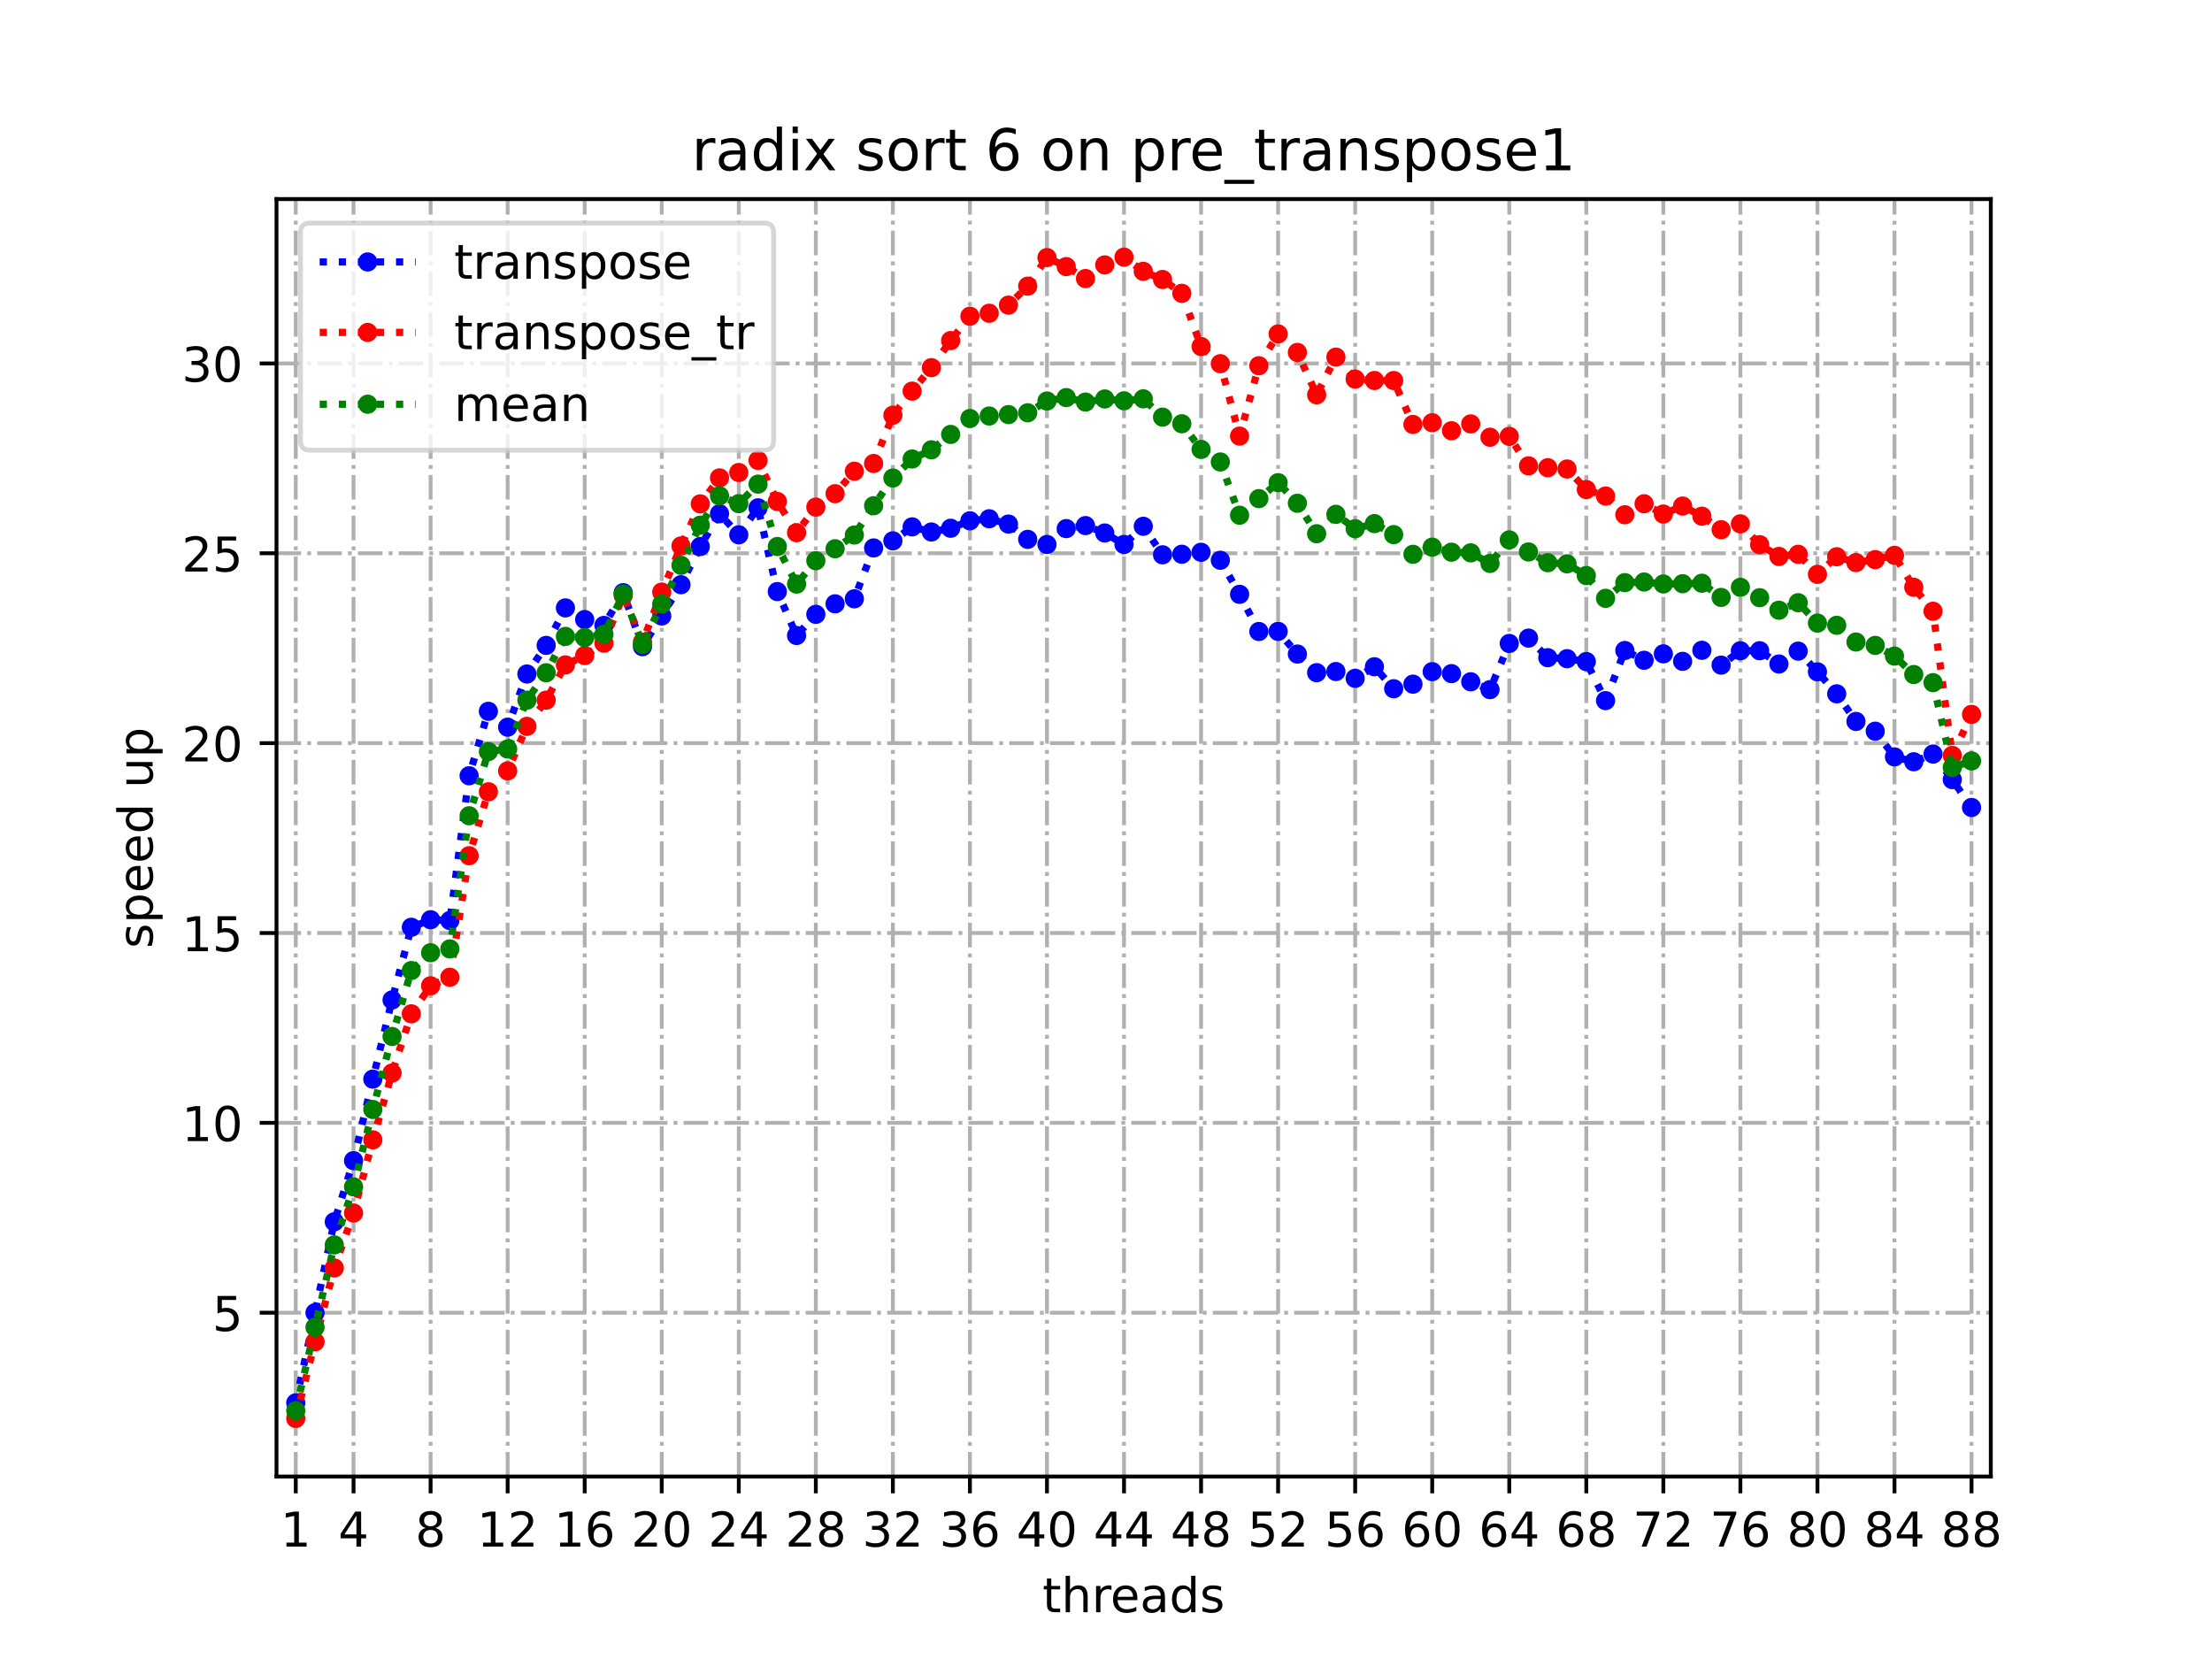 <?xml version="1.0" encoding="utf-8" standalone="no"?>
<!DOCTYPE svg PUBLIC "-//W3C//DTD SVG 1.1//EN"
  "http://www.w3.org/Graphics/SVG/1.1/DTD/svg11.dtd">
<!-- Created with matplotlib (https://matplotlib.org/) -->
<svg height="345.6pt" version="1.1" viewBox="0 0 460.8 345.6" width="460.8pt" xmlns="http://www.w3.org/2000/svg" xmlns:xlink="http://www.w3.org/1999/xlink">
 <defs>
  <style type="text/css">
*{stroke-linecap:butt;stroke-linejoin:round;}
  </style>
 </defs>
 <g id="figure_1">
  <g id="patch_1">
   <path d="M 0 345.6 
L 460.8 345.6 
L 460.8 0 
L 0 0 
z
" style="fill:#ffffff;"/>
  </g>
  <g id="axes_1">
   <g id="patch_2">
    <path d="M 57.6 307.584 
L 414.72 307.584 
L 414.72 41.472 
L 57.6 41.472 
z
" style="fill:#ffffff;"/>
   </g>
   <g id="matplotlib.axis_1">
    <g id="xtick_1">
     <g id="line2d_1">
      <path clip-path="url(#p5fe2d45912)" d="M 61.613 307.584 
L 61.613 41.472 
" style="fill:none;stroke:#b0b0b0;stroke-dasharray:5.12,1.28,0.8,1.28;stroke-dashoffset:0;stroke-width:0.8;"/>
     </g>
     <g id="line2d_2">
      <defs>
       <path d="M 0 0 
L 0 3.5 
" id="mdcd1031678" style="stroke:#000000;stroke-width:0.8;"/>
      </defs>
      <g>
       <use style="stroke:#000000;stroke-width:0.8;" x="61.613" xlink:href="#mdcd1031678" y="307.584"/>
      </g>
     </g>
     <g id="text_1">
      <!-- 1 -->
      <defs>
       <path d="M 12.406 8.297 
L 28.516 8.297 
L 28.516 63.922 
L 10.984 60.406 
L 10.984 69.391 
L 28.422 72.906 
L 38.281 72.906 
L 38.281 8.297 
L 54.391 8.297 
L 54.391 0 
L 12.406 0 
z
" id="DejaVuSans-49"/>
      </defs>
      <g transform="translate(58.431 322.182)scale(0.1 -0.1)">
       <use xlink:href="#DejaVuSans-49"/>
      </g>
     </g>
    </g>
    <g id="xtick_2">
     <g id="line2d_3">
      <path clip-path="url(#p5fe2d45912)" d="M 73.65 307.584 
L 73.65 41.472 
" style="fill:none;stroke:#b0b0b0;stroke-dasharray:5.12,1.28,0.8,1.28;stroke-dashoffset:0;stroke-width:0.8;"/>
     </g>
     <g id="line2d_4">
      <g>
       <use style="stroke:#000000;stroke-width:0.8;" x="73.65" xlink:href="#mdcd1031678" y="307.584"/>
      </g>
     </g>
     <g id="text_2">
      <!-- 4 -->
      <defs>
       <path d="M 37.797 64.312 
L 12.891 25.391 
L 37.797 25.391 
z
M 35.203 72.906 
L 47.609 72.906 
L 47.609 25.391 
L 58.016 25.391 
L 58.016 17.188 
L 47.609 17.188 
L 47.609 0 
L 37.797 0 
L 37.797 17.188 
L 4.891 17.188 
L 4.891 26.703 
z
" id="DejaVuSans-52"/>
      </defs>
      <g transform="translate(70.469 322.182)scale(0.1 -0.1)">
       <use xlink:href="#DejaVuSans-52"/>
      </g>
     </g>
    </g>
    <g id="xtick_3">
     <g id="line2d_5">
      <path clip-path="url(#p5fe2d45912)" d="M 89.701 307.584 
L 89.701 41.472 
" style="fill:none;stroke:#b0b0b0;stroke-dasharray:5.12,1.28,0.8,1.28;stroke-dashoffset:0;stroke-width:0.8;"/>
     </g>
     <g id="line2d_6">
      <g>
       <use style="stroke:#000000;stroke-width:0.8;" x="89.701" xlink:href="#mdcd1031678" y="307.584"/>
      </g>
     </g>
     <g id="text_3">
      <!-- 8 -->
      <defs>
       <path d="M 31.781 34.625 
Q 24.75 34.625 20.719 30.859 
Q 16.703 27.094 16.703 20.516 
Q 16.703 13.922 20.719 10.156 
Q 24.75 6.391 31.781 6.391 
Q 38.812 6.391 42.859 10.172 
Q 46.922 13.969 46.922 20.516 
Q 46.922 27.094 42.891 30.859 
Q 38.875 34.625 31.781 34.625 
z
M 21.922 38.812 
Q 15.578 40.375 12.031 44.719 
Q 8.5 49.078 8.5 55.328 
Q 8.5 64.062 14.719 69.141 
Q 20.953 74.219 31.781 74.219 
Q 42.672 74.219 48.875 69.141 
Q 55.078 64.062 55.078 55.328 
Q 55.078 49.078 51.531 44.719 
Q 48 40.375 41.703 38.812 
Q 48.828 37.156 52.797 32.312 
Q 56.781 27.484 56.781 20.516 
Q 56.781 9.906 50.312 4.234 
Q 43.844 -1.422 31.781 -1.422 
Q 19.734 -1.422 13.25 4.234 
Q 6.781 9.906 6.781 20.516 
Q 6.781 27.484 10.781 32.312 
Q 14.797 37.156 21.922 38.812 
z
M 18.312 54.391 
Q 18.312 48.734 21.844 45.562 
Q 25.391 42.391 31.781 42.391 
Q 38.141 42.391 41.719 45.562 
Q 45.312 48.734 45.312 54.391 
Q 45.312 60.062 41.719 63.234 
Q 38.141 66.406 31.781 66.406 
Q 25.391 66.406 21.844 63.234 
Q 18.312 60.062 18.312 54.391 
z
" id="DejaVuSans-56"/>
      </defs>
      <g transform="translate(86.519 322.182)scale(0.1 -0.1)">
       <use xlink:href="#DejaVuSans-56"/>
      </g>
     </g>
    </g>
    <g id="xtick_4">
     <g id="line2d_7">
      <path clip-path="url(#p5fe2d45912)" d="M 105.751 307.584 
L 105.751 41.472 
" style="fill:none;stroke:#b0b0b0;stroke-dasharray:5.12,1.28,0.8,1.28;stroke-dashoffset:0;stroke-width:0.8;"/>
     </g>
     <g id="line2d_8">
      <g>
       <use style="stroke:#000000;stroke-width:0.8;" x="105.751" xlink:href="#mdcd1031678" y="307.584"/>
      </g>
     </g>
     <g id="text_4">
      <!-- 12 -->
      <defs>
       <path d="M 19.188 8.297 
L 53.609 8.297 
L 53.609 0 
L 7.328 0 
L 7.328 8.297 
Q 12.938 14.109 22.625 23.891 
Q 32.328 33.688 34.812 36.531 
Q 39.547 41.844 41.422 45.531 
Q 43.312 49.219 43.312 52.781 
Q 43.312 58.594 39.234 62.25 
Q 35.156 65.922 28.609 65.922 
Q 23.969 65.922 18.812 64.312 
Q 13.672 62.703 7.812 59.422 
L 7.812 69.391 
Q 13.766 71.781 18.938 73 
Q 24.125 74.219 28.422 74.219 
Q 39.75 74.219 46.484 68.547 
Q 53.219 62.891 53.219 53.422 
Q 53.219 48.922 51.531 44.891 
Q 49.859 40.875 45.406 35.406 
Q 44.188 33.984 37.641 27.219 
Q 31.109 20.453 19.188 8.297 
z
" id="DejaVuSans-50"/>
      </defs>
      <g transform="translate(99.389 322.182)scale(0.1 -0.1)">
       <use xlink:href="#DejaVuSans-49"/>
       <use x="63.623" xlink:href="#DejaVuSans-50"/>
      </g>
     </g>
    </g>
    <g id="xtick_5">
     <g id="line2d_9">
      <path clip-path="url(#p5fe2d45912)" d="M 121.801 307.584 
L 121.801 41.472 
" style="fill:none;stroke:#b0b0b0;stroke-dasharray:5.12,1.28,0.8,1.28;stroke-dashoffset:0;stroke-width:0.8;"/>
     </g>
     <g id="line2d_10">
      <g>
       <use style="stroke:#000000;stroke-width:0.8;" x="121.801" xlink:href="#mdcd1031678" y="307.584"/>
      </g>
     </g>
     <g id="text_5">
      <!-- 16 -->
      <defs>
       <path d="M 33.016 40.375 
Q 26.375 40.375 22.484 35.828 
Q 18.609 31.297 18.609 23.391 
Q 18.609 15.531 22.484 10.953 
Q 26.375 6.391 33.016 6.391 
Q 39.656 6.391 43.531 10.953 
Q 47.406 15.531 47.406 23.391 
Q 47.406 31.297 43.531 35.828 
Q 39.656 40.375 33.016 40.375 
z
M 52.594 71.297 
L 52.594 62.312 
Q 48.875 64.062 45.094 64.984 
Q 41.312 65.922 37.594 65.922 
Q 27.828 65.922 22.672 59.328 
Q 17.531 52.734 16.797 39.406 
Q 19.672 43.656 24.016 45.922 
Q 28.375 48.188 33.594 48.188 
Q 44.578 48.188 50.953 41.516 
Q 57.328 34.859 57.328 23.391 
Q 57.328 12.156 50.688 5.359 
Q 44.047 -1.422 33.016 -1.422 
Q 20.359 -1.422 13.672 8.266 
Q 6.984 17.969 6.984 36.375 
Q 6.984 53.656 15.188 63.938 
Q 23.391 74.219 37.203 74.219 
Q 40.922 74.219 44.703 73.484 
Q 48.484 72.75 52.594 71.297 
z
" id="DejaVuSans-54"/>
      </defs>
      <g transform="translate(115.439 322.182)scale(0.1 -0.1)">
       <use xlink:href="#DejaVuSans-49"/>
       <use x="63.623" xlink:href="#DejaVuSans-54"/>
      </g>
     </g>
    </g>
    <g id="xtick_6">
     <g id="line2d_11">
      <path clip-path="url(#p5fe2d45912)" d="M 137.852 307.584 
L 137.852 41.472 
" style="fill:none;stroke:#b0b0b0;stroke-dasharray:5.12,1.28,0.8,1.28;stroke-dashoffset:0;stroke-width:0.8;"/>
     </g>
     <g id="line2d_12">
      <g>
       <use style="stroke:#000000;stroke-width:0.8;" x="137.852" xlink:href="#mdcd1031678" y="307.584"/>
      </g>
     </g>
     <g id="text_6">
      <!-- 20 -->
      <defs>
       <path d="M 31.781 66.406 
Q 24.172 66.406 20.328 58.906 
Q 16.5 51.422 16.5 36.375 
Q 16.5 21.391 20.328 13.891 
Q 24.172 6.391 31.781 6.391 
Q 39.453 6.391 43.281 13.891 
Q 47.125 21.391 47.125 36.375 
Q 47.125 51.422 43.281 58.906 
Q 39.453 66.406 31.781 66.406 
z
M 31.781 74.219 
Q 44.047 74.219 50.516 64.516 
Q 56.984 54.828 56.984 36.375 
Q 56.984 17.969 50.516 8.266 
Q 44.047 -1.422 31.781 -1.422 
Q 19.531 -1.422 13.062 8.266 
Q 6.594 17.969 6.594 36.375 
Q 6.594 54.828 13.062 64.516 
Q 19.531 74.219 31.781 74.219 
z
" id="DejaVuSans-48"/>
      </defs>
      <g transform="translate(131.489 322.182)scale(0.1 -0.1)">
       <use xlink:href="#DejaVuSans-50"/>
       <use x="63.623" xlink:href="#DejaVuSans-48"/>
      </g>
     </g>
    </g>
    <g id="xtick_7">
     <g id="line2d_13">
      <path clip-path="url(#p5fe2d45912)" d="M 153.902 307.584 
L 153.902 41.472 
" style="fill:none;stroke:#b0b0b0;stroke-dasharray:5.12,1.28,0.8,1.28;stroke-dashoffset:0;stroke-width:0.8;"/>
     </g>
     <g id="line2d_14">
      <g>
       <use style="stroke:#000000;stroke-width:0.8;" x="153.902" xlink:href="#mdcd1031678" y="307.584"/>
      </g>
     </g>
     <g id="text_7">
      <!-- 24 -->
      <g transform="translate(147.54 322.182)scale(0.1 -0.1)">
       <use xlink:href="#DejaVuSans-50"/>
       <use x="63.623" xlink:href="#DejaVuSans-52"/>
      </g>
     </g>
    </g>
    <g id="xtick_8">
     <g id="line2d_15">
      <path clip-path="url(#p5fe2d45912)" d="M 169.952 307.584 
L 169.952 41.472 
" style="fill:none;stroke:#b0b0b0;stroke-dasharray:5.12,1.28,0.8,1.28;stroke-dashoffset:0;stroke-width:0.8;"/>
     </g>
     <g id="line2d_16">
      <g>
       <use style="stroke:#000000;stroke-width:0.8;" x="169.952" xlink:href="#mdcd1031678" y="307.584"/>
      </g>
     </g>
     <g id="text_8">
      <!-- 28 -->
      <g transform="translate(163.59 322.182)scale(0.1 -0.1)">
       <use xlink:href="#DejaVuSans-50"/>
       <use x="63.623" xlink:href="#DejaVuSans-56"/>
      </g>
     </g>
    </g>
    <g id="xtick_9">
     <g id="line2d_17">
      <path clip-path="url(#p5fe2d45912)" d="M 186.003 307.584 
L 186.003 41.472 
" style="fill:none;stroke:#b0b0b0;stroke-dasharray:5.12,1.28,0.8,1.28;stroke-dashoffset:0;stroke-width:0.8;"/>
     </g>
     <g id="line2d_18">
      <g>
       <use style="stroke:#000000;stroke-width:0.8;" x="186.003" xlink:href="#mdcd1031678" y="307.584"/>
      </g>
     </g>
     <g id="text_9">
      <!-- 32 -->
      <defs>
       <path d="M 40.578 39.312 
Q 47.656 37.797 51.625 33 
Q 55.609 28.219 55.609 21.188 
Q 55.609 10.406 48.188 4.484 
Q 40.766 -1.422 27.094 -1.422 
Q 22.516 -1.422 17.656 -0.516 
Q 12.797 0.391 7.625 2.203 
L 7.625 11.719 
Q 11.719 9.328 16.594 8.109 
Q 21.484 6.891 26.812 6.891 
Q 36.078 6.891 40.938 10.547 
Q 45.797 14.203 45.797 21.188 
Q 45.797 27.641 41.281 31.266 
Q 36.766 34.906 28.719 34.906 
L 20.219 34.906 
L 20.219 43.016 
L 29.109 43.016 
Q 36.375 43.016 40.234 45.922 
Q 44.094 48.828 44.094 54.297 
Q 44.094 59.906 40.109 62.906 
Q 36.141 65.922 28.719 65.922 
Q 24.656 65.922 20.016 65.031 
Q 15.375 64.156 9.812 62.312 
L 9.812 71.094 
Q 15.438 72.656 20.344 73.438 
Q 25.25 74.219 29.594 74.219 
Q 40.828 74.219 47.359 69.109 
Q 53.906 64.016 53.906 55.328 
Q 53.906 49.266 50.438 45.094 
Q 46.969 40.922 40.578 39.312 
z
" id="DejaVuSans-51"/>
      </defs>
      <g transform="translate(179.64 322.182)scale(0.1 -0.1)">
       <use xlink:href="#DejaVuSans-51"/>
       <use x="63.623" xlink:href="#DejaVuSans-50"/>
      </g>
     </g>
    </g>
    <g id="xtick_10">
     <g id="line2d_19">
      <path clip-path="url(#p5fe2d45912)" d="M 202.053 307.584 
L 202.053 41.472 
" style="fill:none;stroke:#b0b0b0;stroke-dasharray:5.12,1.28,0.8,1.28;stroke-dashoffset:0;stroke-width:0.8;"/>
     </g>
     <g id="line2d_20">
      <g>
       <use style="stroke:#000000;stroke-width:0.8;" x="202.053" xlink:href="#mdcd1031678" y="307.584"/>
      </g>
     </g>
     <g id="text_10">
      <!-- 36 -->
      <g transform="translate(195.691 322.182)scale(0.1 -0.1)">
       <use xlink:href="#DejaVuSans-51"/>
       <use x="63.623" xlink:href="#DejaVuSans-54"/>
      </g>
     </g>
    </g>
    <g id="xtick_11">
     <g id="line2d_21">
      <path clip-path="url(#p5fe2d45912)" d="M 218.103 307.584 
L 218.103 41.472 
" style="fill:none;stroke:#b0b0b0;stroke-dasharray:5.12,1.28,0.8,1.28;stroke-dashoffset:0;stroke-width:0.8;"/>
     </g>
     <g id="line2d_22">
      <g>
       <use style="stroke:#000000;stroke-width:0.8;" x="218.103" xlink:href="#mdcd1031678" y="307.584"/>
      </g>
     </g>
     <g id="text_11">
      <!-- 40 -->
      <g transform="translate(211.741 322.182)scale(0.1 -0.1)">
       <use xlink:href="#DejaVuSans-52"/>
       <use x="63.623" xlink:href="#DejaVuSans-48"/>
      </g>
     </g>
    </g>
    <g id="xtick_12">
     <g id="line2d_23">
      <path clip-path="url(#p5fe2d45912)" d="M 234.154 307.584 
L 234.154 41.472 
" style="fill:none;stroke:#b0b0b0;stroke-dasharray:5.12,1.28,0.8,1.28;stroke-dashoffset:0;stroke-width:0.8;"/>
     </g>
     <g id="line2d_24">
      <g>
       <use style="stroke:#000000;stroke-width:0.8;" x="234.154" xlink:href="#mdcd1031678" y="307.584"/>
      </g>
     </g>
     <g id="text_12">
      <!-- 44 -->
      <g transform="translate(227.791 322.182)scale(0.1 -0.1)">
       <use xlink:href="#DejaVuSans-52"/>
       <use x="63.623" xlink:href="#DejaVuSans-52"/>
      </g>
     </g>
    </g>
    <g id="xtick_13">
     <g id="line2d_25">
      <path clip-path="url(#p5fe2d45912)" d="M 250.204 307.584 
L 250.204 41.472 
" style="fill:none;stroke:#b0b0b0;stroke-dasharray:5.12,1.28,0.8,1.28;stroke-dashoffset:0;stroke-width:0.8;"/>
     </g>
     <g id="line2d_26">
      <g>
       <use style="stroke:#000000;stroke-width:0.8;" x="250.204" xlink:href="#mdcd1031678" y="307.584"/>
      </g>
     </g>
     <g id="text_13">
      <!-- 48 -->
      <g transform="translate(243.842 322.182)scale(0.1 -0.1)">
       <use xlink:href="#DejaVuSans-52"/>
       <use x="63.623" xlink:href="#DejaVuSans-56"/>
      </g>
     </g>
    </g>
    <g id="xtick_14">
     <g id="line2d_27">
      <path clip-path="url(#p5fe2d45912)" d="M 266.254 307.584 
L 266.254 41.472 
" style="fill:none;stroke:#b0b0b0;stroke-dasharray:5.12,1.28,0.8,1.28;stroke-dashoffset:0;stroke-width:0.8;"/>
     </g>
     <g id="line2d_28">
      <g>
       <use style="stroke:#000000;stroke-width:0.8;" x="266.254" xlink:href="#mdcd1031678" y="307.584"/>
      </g>
     </g>
     <g id="text_14">
      <!-- 52 -->
      <defs>
       <path d="M 10.797 72.906 
L 49.516 72.906 
L 49.516 64.594 
L 19.828 64.594 
L 19.828 46.734 
Q 21.969 47.469 24.109 47.828 
Q 26.266 48.188 28.422 48.188 
Q 40.625 48.188 47.75 41.5 
Q 54.891 34.812 54.891 23.391 
Q 54.891 11.625 47.562 5.094 
Q 40.234 -1.422 26.906 -1.422 
Q 22.312 -1.422 17.547 -0.641 
Q 12.797 0.141 7.719 1.703 
L 7.719 11.625 
Q 12.109 9.234 16.797 8.062 
Q 21.484 6.891 26.703 6.891 
Q 35.156 6.891 40.078 11.328 
Q 45.016 15.766 45.016 23.391 
Q 45.016 31 40.078 35.438 
Q 35.156 39.891 26.703 39.891 
Q 22.75 39.891 18.812 39.016 
Q 14.891 38.141 10.797 36.281 
z
" id="DejaVuSans-53"/>
      </defs>
      <g transform="translate(259.892 322.182)scale(0.1 -0.1)">
       <use xlink:href="#DejaVuSans-53"/>
       <use x="63.623" xlink:href="#DejaVuSans-50"/>
      </g>
     </g>
    </g>
    <g id="xtick_15">
     <g id="line2d_29">
      <path clip-path="url(#p5fe2d45912)" d="M 282.305 307.584 
L 282.305 41.472 
" style="fill:none;stroke:#b0b0b0;stroke-dasharray:5.12,1.28,0.8,1.28;stroke-dashoffset:0;stroke-width:0.8;"/>
     </g>
     <g id="line2d_30">
      <g>
       <use style="stroke:#000000;stroke-width:0.8;" x="282.305" xlink:href="#mdcd1031678" y="307.584"/>
      </g>
     </g>
     <g id="text_15">
      <!-- 56 -->
      <g transform="translate(275.942 322.182)scale(0.1 -0.1)">
       <use xlink:href="#DejaVuSans-53"/>
       <use x="63.623" xlink:href="#DejaVuSans-54"/>
      </g>
     </g>
    </g>
    <g id="xtick_16">
     <g id="line2d_31">
      <path clip-path="url(#p5fe2d45912)" d="M 298.355 307.584 
L 298.355 41.472 
" style="fill:none;stroke:#b0b0b0;stroke-dasharray:5.12,1.28,0.8,1.28;stroke-dashoffset:0;stroke-width:0.8;"/>
     </g>
     <g id="line2d_32">
      <g>
       <use style="stroke:#000000;stroke-width:0.8;" x="298.355" xlink:href="#mdcd1031678" y="307.584"/>
      </g>
     </g>
     <g id="text_16">
      <!-- 60 -->
      <g transform="translate(291.993 322.182)scale(0.1 -0.1)">
       <use xlink:href="#DejaVuSans-54"/>
       <use x="63.623" xlink:href="#DejaVuSans-48"/>
      </g>
     </g>
    </g>
    <g id="xtick_17">
     <g id="line2d_33">
      <path clip-path="url(#p5fe2d45912)" d="M 314.405 307.584 
L 314.405 41.472 
" style="fill:none;stroke:#b0b0b0;stroke-dasharray:5.12,1.28,0.8,1.28;stroke-dashoffset:0;stroke-width:0.8;"/>
     </g>
     <g id="line2d_34">
      <g>
       <use style="stroke:#000000;stroke-width:0.8;" x="314.405" xlink:href="#mdcd1031678" y="307.584"/>
      </g>
     </g>
     <g id="text_17">
      <!-- 64 -->
      <g transform="translate(308.043 322.182)scale(0.1 -0.1)">
       <use xlink:href="#DejaVuSans-54"/>
       <use x="63.623" xlink:href="#DejaVuSans-52"/>
      </g>
     </g>
    </g>
    <g id="xtick_18">
     <g id="line2d_35">
      <path clip-path="url(#p5fe2d45912)" d="M 330.456 307.584 
L 330.456 41.472 
" style="fill:none;stroke:#b0b0b0;stroke-dasharray:5.12,1.28,0.8,1.28;stroke-dashoffset:0;stroke-width:0.8;"/>
     </g>
     <g id="line2d_36">
      <g>
       <use style="stroke:#000000;stroke-width:0.8;" x="330.456" xlink:href="#mdcd1031678" y="307.584"/>
      </g>
     </g>
     <g id="text_18">
      <!-- 68 -->
      <g transform="translate(324.093 322.182)scale(0.1 -0.1)">
       <use xlink:href="#DejaVuSans-54"/>
       <use x="63.623" xlink:href="#DejaVuSans-56"/>
      </g>
     </g>
    </g>
    <g id="xtick_19">
     <g id="line2d_37">
      <path clip-path="url(#p5fe2d45912)" d="M 346.506 307.584 
L 346.506 41.472 
" style="fill:none;stroke:#b0b0b0;stroke-dasharray:5.12,1.28,0.8,1.28;stroke-dashoffset:0;stroke-width:0.8;"/>
     </g>
     <g id="line2d_38">
      <g>
       <use style="stroke:#000000;stroke-width:0.8;" x="346.506" xlink:href="#mdcd1031678" y="307.584"/>
      </g>
     </g>
     <g id="text_19">
      <!-- 72 -->
      <defs>
       <path d="M 8.203 72.906 
L 55.078 72.906 
L 55.078 68.703 
L 28.609 0 
L 18.312 0 
L 43.219 64.594 
L 8.203 64.594 
z
" id="DejaVuSans-55"/>
      </defs>
      <g transform="translate(340.144 322.182)scale(0.1 -0.1)">
       <use xlink:href="#DejaVuSans-55"/>
       <use x="63.623" xlink:href="#DejaVuSans-50"/>
      </g>
     </g>
    </g>
    <g id="xtick_20">
     <g id="line2d_39">
      <path clip-path="url(#p5fe2d45912)" d="M 362.556 307.584 
L 362.556 41.472 
" style="fill:none;stroke:#b0b0b0;stroke-dasharray:5.12,1.28,0.8,1.28;stroke-dashoffset:0;stroke-width:0.8;"/>
     </g>
     <g id="line2d_40">
      <g>
       <use style="stroke:#000000;stroke-width:0.8;" x="362.556" xlink:href="#mdcd1031678" y="307.584"/>
      </g>
     </g>
     <g id="text_20">
      <!-- 76 -->
      <g transform="translate(356.194 322.182)scale(0.1 -0.1)">
       <use xlink:href="#DejaVuSans-55"/>
       <use x="63.623" xlink:href="#DejaVuSans-54"/>
      </g>
     </g>
    </g>
    <g id="xtick_21">
     <g id="line2d_41">
      <path clip-path="url(#p5fe2d45912)" d="M 378.607 307.584 
L 378.607 41.472 
" style="fill:none;stroke:#b0b0b0;stroke-dasharray:5.12,1.28,0.8,1.28;stroke-dashoffset:0;stroke-width:0.8;"/>
     </g>
     <g id="line2d_42">
      <g>
       <use style="stroke:#000000;stroke-width:0.8;" x="378.607" xlink:href="#mdcd1031678" y="307.584"/>
      </g>
     </g>
     <g id="text_21">
      <!-- 80 -->
      <g transform="translate(372.244 322.182)scale(0.1 -0.1)">
       <use xlink:href="#DejaVuSans-56"/>
       <use x="63.623" xlink:href="#DejaVuSans-48"/>
      </g>
     </g>
    </g>
    <g id="xtick_22">
     <g id="line2d_43">
      <path clip-path="url(#p5fe2d45912)" d="M 394.657 307.584 
L 394.657 41.472 
" style="fill:none;stroke:#b0b0b0;stroke-dasharray:5.12,1.28,0.8,1.28;stroke-dashoffset:0;stroke-width:0.8;"/>
     </g>
     <g id="line2d_44">
      <g>
       <use style="stroke:#000000;stroke-width:0.8;" x="394.657" xlink:href="#mdcd1031678" y="307.584"/>
      </g>
     </g>
     <g id="text_22">
      <!-- 84 -->
      <g transform="translate(388.295 322.182)scale(0.1 -0.1)">
       <use xlink:href="#DejaVuSans-56"/>
       <use x="63.623" xlink:href="#DejaVuSans-52"/>
      </g>
     </g>
    </g>
    <g id="xtick_23">
     <g id="line2d_45">
      <path clip-path="url(#p5fe2d45912)" d="M 410.707 307.584 
L 410.707 41.472 
" style="fill:none;stroke:#b0b0b0;stroke-dasharray:5.12,1.28,0.8,1.28;stroke-dashoffset:0;stroke-width:0.8;"/>
     </g>
     <g id="line2d_46">
      <g>
       <use style="stroke:#000000;stroke-width:0.8;" x="410.707" xlink:href="#mdcd1031678" y="307.584"/>
      </g>
     </g>
     <g id="text_23">
      <!-- 88 -->
      <g transform="translate(404.345 322.182)scale(0.1 -0.1)">
       <use xlink:href="#DejaVuSans-56"/>
       <use x="63.623" xlink:href="#DejaVuSans-56"/>
      </g>
     </g>
    </g>
    <g id="text_24">
     <!-- threads -->
     <defs>
      <path d="M 18.312 70.219 
L 18.312 54.688 
L 36.812 54.688 
L 36.812 47.703 
L 18.312 47.703 
L 18.312 18.016 
Q 18.312 11.328 20.141 9.422 
Q 21.969 7.516 27.594 7.516 
L 36.812 7.516 
L 36.812 0 
L 27.594 0 
Q 17.188 0 13.234 3.875 
Q 9.281 7.766 9.281 18.016 
L 9.281 47.703 
L 2.688 47.703 
L 2.688 54.688 
L 9.281 54.688 
L 9.281 70.219 
z
" id="DejaVuSans-116"/>
      <path d="M 54.891 33.016 
L 54.891 0 
L 45.906 0 
L 45.906 32.719 
Q 45.906 40.484 42.875 44.328 
Q 39.844 48.188 33.797 48.188 
Q 26.516 48.188 22.312 43.547 
Q 18.109 38.922 18.109 30.906 
L 18.109 0 
L 9.078 0 
L 9.078 75.984 
L 18.109 75.984 
L 18.109 46.188 
Q 21.344 51.125 25.703 53.562 
Q 30.078 56 35.797 56 
Q 45.219 56 50.047 50.172 
Q 54.891 44.344 54.891 33.016 
z
" id="DejaVuSans-104"/>
      <path d="M 41.109 46.297 
Q 39.594 47.172 37.812 47.578 
Q 36.031 48 33.891 48 
Q 26.266 48 22.188 43.047 
Q 18.109 38.094 18.109 28.812 
L 18.109 0 
L 9.078 0 
L 9.078 54.688 
L 18.109 54.688 
L 18.109 46.188 
Q 20.953 51.172 25.484 53.578 
Q 30.031 56 36.531 56 
Q 37.453 56 38.578 55.875 
Q 39.703 55.766 41.062 55.516 
z
" id="DejaVuSans-114"/>
      <path d="M 56.203 29.594 
L 56.203 25.203 
L 14.891 25.203 
Q 15.484 15.922 20.484 11.062 
Q 25.484 6.203 34.422 6.203 
Q 39.594 6.203 44.453 7.469 
Q 49.312 8.734 54.109 11.281 
L 54.109 2.781 
Q 49.266 0.734 44.188 -0.344 
Q 39.109 -1.422 33.891 -1.422 
Q 20.797 -1.422 13.156 6.188 
Q 5.516 13.812 5.516 26.812 
Q 5.516 40.234 12.766 48.109 
Q 20.016 56 32.328 56 
Q 43.359 56 49.781 48.891 
Q 56.203 41.797 56.203 29.594 
z
M 47.219 32.234 
Q 47.125 39.594 43.094 43.984 
Q 39.062 48.391 32.422 48.391 
Q 24.906 48.391 20.391 44.141 
Q 15.875 39.891 15.188 32.172 
z
" id="DejaVuSans-101"/>
      <path d="M 34.281 27.484 
Q 23.391 27.484 19.188 25 
Q 14.984 22.516 14.984 16.5 
Q 14.984 11.719 18.141 8.906 
Q 21.297 6.109 26.703 6.109 
Q 34.188 6.109 38.703 11.406 
Q 43.219 16.703 43.219 25.484 
L 43.219 27.484 
z
M 52.203 31.203 
L 52.203 0 
L 43.219 0 
L 43.219 8.297 
Q 40.141 3.328 35.547 0.953 
Q 30.953 -1.422 24.312 -1.422 
Q 15.922 -1.422 10.953 3.297 
Q 6 8.016 6 15.922 
Q 6 25.141 12.172 29.828 
Q 18.359 34.516 30.609 34.516 
L 43.219 34.516 
L 43.219 35.406 
Q 43.219 41.609 39.141 45 
Q 35.062 48.391 27.688 48.391 
Q 23 48.391 18.547 47.266 
Q 14.109 46.141 10.016 43.891 
L 10.016 52.203 
Q 14.938 54.109 19.578 55.047 
Q 24.219 56 28.609 56 
Q 40.484 56 46.344 49.844 
Q 52.203 43.703 52.203 31.203 
z
" id="DejaVuSans-97"/>
      <path d="M 45.406 46.391 
L 45.406 75.984 
L 54.391 75.984 
L 54.391 0 
L 45.406 0 
L 45.406 8.203 
Q 42.578 3.328 38.25 0.953 
Q 33.938 -1.422 27.875 -1.422 
Q 17.969 -1.422 11.734 6.484 
Q 5.516 14.406 5.516 27.297 
Q 5.516 40.188 11.734 48.094 
Q 17.969 56 27.875 56 
Q 33.938 56 38.25 53.625 
Q 42.578 51.266 45.406 46.391 
z
M 14.797 27.297 
Q 14.797 17.391 18.875 11.75 
Q 22.953 6.109 30.078 6.109 
Q 37.203 6.109 41.297 11.75 
Q 45.406 17.391 45.406 27.297 
Q 45.406 37.203 41.297 42.844 
Q 37.203 48.484 30.078 48.484 
Q 22.953 48.484 18.875 42.844 
Q 14.797 37.203 14.797 27.297 
z
" id="DejaVuSans-100"/>
      <path d="M 44.281 53.078 
L 44.281 44.578 
Q 40.484 46.531 36.375 47.5 
Q 32.281 48.484 27.875 48.484 
Q 21.188 48.484 17.844 46.438 
Q 14.5 44.391 14.5 40.281 
Q 14.5 37.156 16.891 35.375 
Q 19.281 33.594 26.516 31.984 
L 29.594 31.297 
Q 39.156 29.25 43.188 25.516 
Q 47.219 21.781 47.219 15.094 
Q 47.219 7.469 41.188 3.016 
Q 35.156 -1.422 24.609 -1.422 
Q 20.219 -1.422 15.453 -0.562 
Q 10.688 0.297 5.422 2 
L 5.422 11.281 
Q 10.406 8.688 15.234 7.391 
Q 20.062 6.109 24.812 6.109 
Q 31.156 6.109 34.562 8.281 
Q 37.984 10.453 37.984 14.406 
Q 37.984 18.062 35.516 20.016 
Q 33.062 21.969 24.703 23.781 
L 21.578 24.516 
Q 13.234 26.266 9.516 29.906 
Q 5.812 33.547 5.812 39.891 
Q 5.812 47.609 11.281 51.797 
Q 16.75 56 26.812 56 
Q 31.781 56 36.172 55.266 
Q 40.578 54.547 44.281 53.078 
z
" id="DejaVuSans-115"/>
     </defs>
     <g transform="translate(217.169 335.861)scale(0.1 -0.1)">
      <use xlink:href="#DejaVuSans-116"/>
      <use x="39.209" xlink:href="#DejaVuSans-104"/>
      <use x="102.588" xlink:href="#DejaVuSans-114"/>
      <use x="141.451" xlink:href="#DejaVuSans-101"/>
      <use x="202.975" xlink:href="#DejaVuSans-97"/>
      <use x="264.254" xlink:href="#DejaVuSans-100"/>
      <use x="327.73" xlink:href="#DejaVuSans-115"/>
     </g>
    </g>
   </g>
   <g id="matplotlib.axis_2">
    <g id="ytick_1">
     <g id="line2d_47">
      <path clip-path="url(#p5fe2d45912)" d="M 57.6 273.462 
L 414.72 273.462 
" style="fill:none;stroke:#b0b0b0;stroke-dasharray:5.12,1.28,0.8,1.28;stroke-dashoffset:0;stroke-width:0.8;"/>
     </g>
     <g id="line2d_48">
      <defs>
       <path d="M 0 0 
L -3.5 0 
" id="m4de05b7c53" style="stroke:#000000;stroke-width:0.8;"/>
      </defs>
      <g>
       <use style="stroke:#000000;stroke-width:0.8;" x="57.6" xlink:href="#m4de05b7c53" y="273.462"/>
      </g>
     </g>
     <g id="text_25">
      <!-- 5 -->
      <g transform="translate(44.237 277.262)scale(0.1 -0.1)">
       <use xlink:href="#DejaVuSans-53"/>
      </g>
     </g>
    </g>
    <g id="ytick_2">
     <g id="line2d_49">
      <path clip-path="url(#p5fe2d45912)" d="M 57.6 233.912 
L 414.72 233.912 
" style="fill:none;stroke:#b0b0b0;stroke-dasharray:5.12,1.28,0.8,1.28;stroke-dashoffset:0;stroke-width:0.8;"/>
     </g>
     <g id="line2d_50">
      <g>
       <use style="stroke:#000000;stroke-width:0.8;" x="57.6" xlink:href="#m4de05b7c53" y="233.912"/>
      </g>
     </g>
     <g id="text_26">
      <!-- 10 -->
      <g transform="translate(37.875 237.711)scale(0.1 -0.1)">
       <use xlink:href="#DejaVuSans-49"/>
       <use x="63.623" xlink:href="#DejaVuSans-48"/>
      </g>
     </g>
    </g>
    <g id="ytick_3">
     <g id="line2d_51">
      <path clip-path="url(#p5fe2d45912)" d="M 57.6 194.361 
L 414.72 194.361 
" style="fill:none;stroke:#b0b0b0;stroke-dasharray:5.12,1.28,0.8,1.28;stroke-dashoffset:0;stroke-width:0.8;"/>
     </g>
     <g id="line2d_52">
      <g>
       <use style="stroke:#000000;stroke-width:0.8;" x="57.6" xlink:href="#m4de05b7c53" y="194.361"/>
      </g>
     </g>
     <g id="text_27">
      <!-- 15 -->
      <g transform="translate(37.875 198.16)scale(0.1 -0.1)">
       <use xlink:href="#DejaVuSans-49"/>
       <use x="63.623" xlink:href="#DejaVuSans-53"/>
      </g>
     </g>
    </g>
    <g id="ytick_4">
     <g id="line2d_53">
      <path clip-path="url(#p5fe2d45912)" d="M 57.6 154.81 
L 414.72 154.81 
" style="fill:none;stroke:#b0b0b0;stroke-dasharray:5.12,1.28,0.8,1.28;stroke-dashoffset:0;stroke-width:0.8;"/>
     </g>
     <g id="line2d_54">
      <g>
       <use style="stroke:#000000;stroke-width:0.8;" x="57.6" xlink:href="#m4de05b7c53" y="154.81"/>
      </g>
     </g>
     <g id="text_28">
      <!-- 20 -->
      <g transform="translate(37.875 158.609)scale(0.1 -0.1)">
       <use xlink:href="#DejaVuSans-50"/>
       <use x="63.623" xlink:href="#DejaVuSans-48"/>
      </g>
     </g>
    </g>
    <g id="ytick_5">
     <g id="line2d_55">
      <path clip-path="url(#p5fe2d45912)" d="M 57.6 115.259 
L 414.72 115.259 
" style="fill:none;stroke:#b0b0b0;stroke-dasharray:5.12,1.28,0.8,1.28;stroke-dashoffset:0;stroke-width:0.8;"/>
     </g>
     <g id="line2d_56">
      <g>
       <use style="stroke:#000000;stroke-width:0.8;" x="57.6" xlink:href="#m4de05b7c53" y="115.259"/>
      </g>
     </g>
     <g id="text_29">
      <!-- 25 -->
      <g transform="translate(37.875 119.058)scale(0.1 -0.1)">
       <use xlink:href="#DejaVuSans-50"/>
       <use x="63.623" xlink:href="#DejaVuSans-53"/>
      </g>
     </g>
    </g>
    <g id="ytick_6">
     <g id="line2d_57">
      <path clip-path="url(#p5fe2d45912)" d="M 57.6 75.708 
L 414.72 75.708 
" style="fill:none;stroke:#b0b0b0;stroke-dasharray:5.12,1.28,0.8,1.28;stroke-dashoffset:0;stroke-width:0.8;"/>
     </g>
     <g id="line2d_58">
      <g>
       <use style="stroke:#000000;stroke-width:0.8;" x="57.6" xlink:href="#m4de05b7c53" y="75.708"/>
      </g>
     </g>
     <g id="text_30">
      <!-- 30 -->
      <g transform="translate(37.875 79.507)scale(0.1 -0.1)">
       <use xlink:href="#DejaVuSans-51"/>
       <use x="63.623" xlink:href="#DejaVuSans-48"/>
      </g>
     </g>
    </g>
    <g id="text_31">
     <!-- speed up -->
     <defs>
      <path d="M 18.109 8.203 
L 18.109 -20.797 
L 9.078 -20.797 
L 9.078 54.688 
L 18.109 54.688 
L 18.109 46.391 
Q 20.953 51.266 25.266 53.625 
Q 29.594 56 35.594 56 
Q 45.562 56 51.781 48.094 
Q 58.016 40.188 58.016 27.297 
Q 58.016 14.406 51.781 6.484 
Q 45.562 -1.422 35.594 -1.422 
Q 29.594 -1.422 25.266 0.953 
Q 20.953 3.328 18.109 8.203 
z
M 48.688 27.297 
Q 48.688 37.203 44.609 42.844 
Q 40.531 48.484 33.406 48.484 
Q 26.266 48.484 22.188 42.844 
Q 18.109 37.203 18.109 27.297 
Q 18.109 17.391 22.188 11.75 
Q 26.266 6.109 33.406 6.109 
Q 40.531 6.109 44.609 11.75 
Q 48.688 17.391 48.688 27.297 
z
" id="DejaVuSans-112"/>
      <path id="DejaVuSans-32"/>
      <path d="M 8.5 21.578 
L 8.5 54.688 
L 17.484 54.688 
L 17.484 21.922 
Q 17.484 14.156 20.5 10.266 
Q 23.531 6.391 29.594 6.391 
Q 36.859 6.391 41.078 11.031 
Q 45.312 15.672 45.312 23.688 
L 45.312 54.688 
L 54.297 54.688 
L 54.297 0 
L 45.312 0 
L 45.312 8.406 
Q 42.047 3.422 37.719 1 
Q 33.406 -1.422 27.688 -1.422 
Q 18.266 -1.422 13.375 4.438 
Q 8.5 10.297 8.5 21.578 
z
M 31.109 56 
z
" id="DejaVuSans-117"/>
     </defs>
     <g transform="translate(31.795 197.566)rotate(-90)scale(0.1 -0.1)">
      <use xlink:href="#DejaVuSans-115"/>
      <use x="52.1" xlink:href="#DejaVuSans-112"/>
      <use x="115.576" xlink:href="#DejaVuSans-101"/>
      <use x="177.1" xlink:href="#DejaVuSans-101"/>
      <use x="238.623" xlink:href="#DejaVuSans-100"/>
      <use x="302.1" xlink:href="#DejaVuSans-32"/>
      <use x="333.887" xlink:href="#DejaVuSans-117"/>
      <use x="397.266" xlink:href="#DejaVuSans-112"/>
     </g>
    </g>
   </g>
   <g id="line2d_59">
    <path clip-path="url(#p5fe2d45912)" d="M 61.613 292.242 
L 65.625 273.469 
L 69.638 254.522 
L 73.65 241.787 
L 77.663 224.799 
L 81.676 208.309 
L 85.688 193.168 
L 89.701 191.595 
L 93.713 191.765 
L 97.726 161.608 
L 101.738 148.178 
L 105.751 151.48 
L 109.764 140.405 
L 113.776 134.447 
L 117.789 126.634 
L 121.801 129.066 
L 125.814 130.288 
L 129.827 123.466 
L 133.839 134.713 
L 137.852 128.319 
L 141.864 121.805 
L 145.877 113.847 
L 149.889 107.018 
L 153.902 111.413 
L 157.915 105.789 
L 161.927 123.234 
L 165.94 132.388 
L 169.952 127.977 
L 173.965 125.789 
L 177.978 124.741 
L 181.99 114.146 
L 186.003 112.669 
L 190.015 109.756 
L 194.028 110.825 
L 198.04 110.047 
L 202.053 108.487 
L 206.066 108.067 
L 210.078 109.171 
L 214.091 112.358 
L 218.103 113.421 
L 222.116 110.115 
L 226.129 109.491 
L 230.141 111.034 
L 234.154 113.421 
L 238.166 109.637 
L 242.179 115.575 
L 246.191 115.461 
L 250.204 115.05 
L 254.217 116.716 
L 258.229 123.812 
L 262.242 131.551 
L 266.254 131.529 
L 270.267 136.249 
L 274.28 140.125 
L 278.292 139.894 
L 282.305 141.309 
L 286.317 138.894 
L 290.33 143.476 
L 294.342 142.524 
L 298.355 139.912 
L 302.368 140.33 
L 306.38 142.027 
L 310.393 143.666 
L 314.405 134.044 
L 318.418 132.928 
L 322.431 137.008 
L 326.443 137.214 
L 330.456 137.812 
L 334.468 145.952 
L 338.481 135.514 
L 342.493 137.545 
L 346.506 136.213 
L 350.519 137.773 
L 354.531 135.466 
L 358.544 138.562 
L 362.556 135.568 
L 366.569 135.557 
L 370.582 138.322 
L 374.594 135.641 
L 378.607 139.954 
L 382.619 144.539 
L 386.632 150.289 
L 390.644 152.323 
L 394.657 157.672 
L 398.67 158.688 
L 402.682 157.083 
L 406.695 162.408 
L 410.707 168.212 
" style="fill:none;stroke:#0000ff;stroke-dasharray:1.5,2.475;stroke-dashoffset:0;stroke-width:1.5;"/>
    <defs>
     <path d="M 0 1.5 
C 0.398 1.5 0.779 1.342 1.061 1.061 
C 1.342 0.779 1.5 0.398 1.5 0 
C 1.5 -0.398 1.342 -0.779 1.061 -1.061 
C 0.779 -1.342 0.398 -1.5 0 -1.5 
C -0.398 -1.5 -0.779 -1.342 -1.061 -1.061 
C -1.342 -0.779 -1.5 -0.398 -1.5 0 
C -1.5 0.398 -1.342 0.779 -1.061 1.061 
C -0.779 1.342 -0.398 1.5 0 1.5 
z
" id="m44f077bc34" style="stroke:#0000ff;"/>
    </defs>
    <g clip-path="url(#p5fe2d45912)">
     <use style="fill:#0000ff;stroke:#0000ff;" x="61.613" xlink:href="#m44f077bc34" y="292.242"/>
     <use style="fill:#0000ff;stroke:#0000ff;" x="65.625" xlink:href="#m44f077bc34" y="273.469"/>
     <use style="fill:#0000ff;stroke:#0000ff;" x="69.638" xlink:href="#m44f077bc34" y="254.522"/>
     <use style="fill:#0000ff;stroke:#0000ff;" x="73.65" xlink:href="#m44f077bc34" y="241.787"/>
     <use style="fill:#0000ff;stroke:#0000ff;" x="77.663" xlink:href="#m44f077bc34" y="224.799"/>
     <use style="fill:#0000ff;stroke:#0000ff;" x="81.676" xlink:href="#m44f077bc34" y="208.309"/>
     <use style="fill:#0000ff;stroke:#0000ff;" x="85.688" xlink:href="#m44f077bc34" y="193.168"/>
     <use style="fill:#0000ff;stroke:#0000ff;" x="89.701" xlink:href="#m44f077bc34" y="191.595"/>
     <use style="fill:#0000ff;stroke:#0000ff;" x="93.713" xlink:href="#m44f077bc34" y="191.765"/>
     <use style="fill:#0000ff;stroke:#0000ff;" x="97.726" xlink:href="#m44f077bc34" y="161.608"/>
     <use style="fill:#0000ff;stroke:#0000ff;" x="101.738" xlink:href="#m44f077bc34" y="148.178"/>
     <use style="fill:#0000ff;stroke:#0000ff;" x="105.751" xlink:href="#m44f077bc34" y="151.48"/>
     <use style="fill:#0000ff;stroke:#0000ff;" x="109.764" xlink:href="#m44f077bc34" y="140.405"/>
     <use style="fill:#0000ff;stroke:#0000ff;" x="113.776" xlink:href="#m44f077bc34" y="134.447"/>
     <use style="fill:#0000ff;stroke:#0000ff;" x="117.789" xlink:href="#m44f077bc34" y="126.634"/>
     <use style="fill:#0000ff;stroke:#0000ff;" x="121.801" xlink:href="#m44f077bc34" y="129.066"/>
     <use style="fill:#0000ff;stroke:#0000ff;" x="125.814" xlink:href="#m44f077bc34" y="130.288"/>
     <use style="fill:#0000ff;stroke:#0000ff;" x="129.827" xlink:href="#m44f077bc34" y="123.466"/>
     <use style="fill:#0000ff;stroke:#0000ff;" x="133.839" xlink:href="#m44f077bc34" y="134.713"/>
     <use style="fill:#0000ff;stroke:#0000ff;" x="137.852" xlink:href="#m44f077bc34" y="128.319"/>
     <use style="fill:#0000ff;stroke:#0000ff;" x="141.864" xlink:href="#m44f077bc34" y="121.805"/>
     <use style="fill:#0000ff;stroke:#0000ff;" x="145.877" xlink:href="#m44f077bc34" y="113.847"/>
     <use style="fill:#0000ff;stroke:#0000ff;" x="149.889" xlink:href="#m44f077bc34" y="107.018"/>
     <use style="fill:#0000ff;stroke:#0000ff;" x="153.902" xlink:href="#m44f077bc34" y="111.413"/>
     <use style="fill:#0000ff;stroke:#0000ff;" x="157.915" xlink:href="#m44f077bc34" y="105.789"/>
     <use style="fill:#0000ff;stroke:#0000ff;" x="161.927" xlink:href="#m44f077bc34" y="123.234"/>
     <use style="fill:#0000ff;stroke:#0000ff;" x="165.94" xlink:href="#m44f077bc34" y="132.388"/>
     <use style="fill:#0000ff;stroke:#0000ff;" x="169.952" xlink:href="#m44f077bc34" y="127.977"/>
     <use style="fill:#0000ff;stroke:#0000ff;" x="173.965" xlink:href="#m44f077bc34" y="125.789"/>
     <use style="fill:#0000ff;stroke:#0000ff;" x="177.978" xlink:href="#m44f077bc34" y="124.741"/>
     <use style="fill:#0000ff;stroke:#0000ff;" x="181.99" xlink:href="#m44f077bc34" y="114.146"/>
     <use style="fill:#0000ff;stroke:#0000ff;" x="186.003" xlink:href="#m44f077bc34" y="112.669"/>
     <use style="fill:#0000ff;stroke:#0000ff;" x="190.015" xlink:href="#m44f077bc34" y="109.756"/>
     <use style="fill:#0000ff;stroke:#0000ff;" x="194.028" xlink:href="#m44f077bc34" y="110.825"/>
     <use style="fill:#0000ff;stroke:#0000ff;" x="198.04" xlink:href="#m44f077bc34" y="110.047"/>
     <use style="fill:#0000ff;stroke:#0000ff;" x="202.053" xlink:href="#m44f077bc34" y="108.487"/>
     <use style="fill:#0000ff;stroke:#0000ff;" x="206.066" xlink:href="#m44f077bc34" y="108.067"/>
     <use style="fill:#0000ff;stroke:#0000ff;" x="210.078" xlink:href="#m44f077bc34" y="109.171"/>
     <use style="fill:#0000ff;stroke:#0000ff;" x="214.091" xlink:href="#m44f077bc34" y="112.358"/>
     <use style="fill:#0000ff;stroke:#0000ff;" x="218.103" xlink:href="#m44f077bc34" y="113.421"/>
     <use style="fill:#0000ff;stroke:#0000ff;" x="222.116" xlink:href="#m44f077bc34" y="110.115"/>
     <use style="fill:#0000ff;stroke:#0000ff;" x="226.129" xlink:href="#m44f077bc34" y="109.491"/>
     <use style="fill:#0000ff;stroke:#0000ff;" x="230.141" xlink:href="#m44f077bc34" y="111.034"/>
     <use style="fill:#0000ff;stroke:#0000ff;" x="234.154" xlink:href="#m44f077bc34" y="113.421"/>
     <use style="fill:#0000ff;stroke:#0000ff;" x="238.166" xlink:href="#m44f077bc34" y="109.637"/>
     <use style="fill:#0000ff;stroke:#0000ff;" x="242.179" xlink:href="#m44f077bc34" y="115.575"/>
     <use style="fill:#0000ff;stroke:#0000ff;" x="246.191" xlink:href="#m44f077bc34" y="115.461"/>
     <use style="fill:#0000ff;stroke:#0000ff;" x="250.204" xlink:href="#m44f077bc34" y="115.05"/>
     <use style="fill:#0000ff;stroke:#0000ff;" x="254.217" xlink:href="#m44f077bc34" y="116.716"/>
     <use style="fill:#0000ff;stroke:#0000ff;" x="258.229" xlink:href="#m44f077bc34" y="123.812"/>
     <use style="fill:#0000ff;stroke:#0000ff;" x="262.242" xlink:href="#m44f077bc34" y="131.551"/>
     <use style="fill:#0000ff;stroke:#0000ff;" x="266.254" xlink:href="#m44f077bc34" y="131.529"/>
     <use style="fill:#0000ff;stroke:#0000ff;" x="270.267" xlink:href="#m44f077bc34" y="136.249"/>
     <use style="fill:#0000ff;stroke:#0000ff;" x="274.28" xlink:href="#m44f077bc34" y="140.125"/>
     <use style="fill:#0000ff;stroke:#0000ff;" x="278.292" xlink:href="#m44f077bc34" y="139.894"/>
     <use style="fill:#0000ff;stroke:#0000ff;" x="282.305" xlink:href="#m44f077bc34" y="141.309"/>
     <use style="fill:#0000ff;stroke:#0000ff;" x="286.317" xlink:href="#m44f077bc34" y="138.894"/>
     <use style="fill:#0000ff;stroke:#0000ff;" x="290.33" xlink:href="#m44f077bc34" y="143.476"/>
     <use style="fill:#0000ff;stroke:#0000ff;" x="294.342" xlink:href="#m44f077bc34" y="142.524"/>
     <use style="fill:#0000ff;stroke:#0000ff;" x="298.355" xlink:href="#m44f077bc34" y="139.912"/>
     <use style="fill:#0000ff;stroke:#0000ff;" x="302.368" xlink:href="#m44f077bc34" y="140.33"/>
     <use style="fill:#0000ff;stroke:#0000ff;" x="306.38" xlink:href="#m44f077bc34" y="142.027"/>
     <use style="fill:#0000ff;stroke:#0000ff;" x="310.393" xlink:href="#m44f077bc34" y="143.666"/>
     <use style="fill:#0000ff;stroke:#0000ff;" x="314.405" xlink:href="#m44f077bc34" y="134.044"/>
     <use style="fill:#0000ff;stroke:#0000ff;" x="318.418" xlink:href="#m44f077bc34" y="132.928"/>
     <use style="fill:#0000ff;stroke:#0000ff;" x="322.431" xlink:href="#m44f077bc34" y="137.008"/>
     <use style="fill:#0000ff;stroke:#0000ff;" x="326.443" xlink:href="#m44f077bc34" y="137.214"/>
     <use style="fill:#0000ff;stroke:#0000ff;" x="330.456" xlink:href="#m44f077bc34" y="137.812"/>
     <use style="fill:#0000ff;stroke:#0000ff;" x="334.468" xlink:href="#m44f077bc34" y="145.952"/>
     <use style="fill:#0000ff;stroke:#0000ff;" x="338.481" xlink:href="#m44f077bc34" y="135.514"/>
     <use style="fill:#0000ff;stroke:#0000ff;" x="342.493" xlink:href="#m44f077bc34" y="137.545"/>
     <use style="fill:#0000ff;stroke:#0000ff;" x="346.506" xlink:href="#m44f077bc34" y="136.213"/>
     <use style="fill:#0000ff;stroke:#0000ff;" x="350.519" xlink:href="#m44f077bc34" y="137.773"/>
     <use style="fill:#0000ff;stroke:#0000ff;" x="354.531" xlink:href="#m44f077bc34" y="135.466"/>
     <use style="fill:#0000ff;stroke:#0000ff;" x="358.544" xlink:href="#m44f077bc34" y="138.562"/>
     <use style="fill:#0000ff;stroke:#0000ff;" x="362.556" xlink:href="#m44f077bc34" y="135.568"/>
     <use style="fill:#0000ff;stroke:#0000ff;" x="366.569" xlink:href="#m44f077bc34" y="135.557"/>
     <use style="fill:#0000ff;stroke:#0000ff;" x="370.582" xlink:href="#m44f077bc34" y="138.322"/>
     <use style="fill:#0000ff;stroke:#0000ff;" x="374.594" xlink:href="#m44f077bc34" y="135.641"/>
     <use style="fill:#0000ff;stroke:#0000ff;" x="378.607" xlink:href="#m44f077bc34" y="139.954"/>
     <use style="fill:#0000ff;stroke:#0000ff;" x="382.619" xlink:href="#m44f077bc34" y="144.539"/>
     <use style="fill:#0000ff;stroke:#0000ff;" x="386.632" xlink:href="#m44f077bc34" y="150.289"/>
     <use style="fill:#0000ff;stroke:#0000ff;" x="390.644" xlink:href="#m44f077bc34" y="152.323"/>
     <use style="fill:#0000ff;stroke:#0000ff;" x="394.657" xlink:href="#m44f077bc34" y="157.672"/>
     <use style="fill:#0000ff;stroke:#0000ff;" x="398.67" xlink:href="#m44f077bc34" y="158.688"/>
     <use style="fill:#0000ff;stroke:#0000ff;" x="402.682" xlink:href="#m44f077bc34" y="157.083"/>
     <use style="fill:#0000ff;stroke:#0000ff;" x="406.695" xlink:href="#m44f077bc34" y="162.408"/>
     <use style="fill:#0000ff;stroke:#0000ff;" x="410.707" xlink:href="#m44f077bc34" y="168.212"/>
    </g>
   </g>
   <g id="line2d_60">
    <path clip-path="url(#p5fe2d45912)" d="M 61.613 295.488 
L 65.625 279.518 
L 69.638 264.143 
L 73.65 252.688 
L 77.663 237.454 
L 81.676 223.53 
L 85.688 211.199 
L 89.701 205.36 
L 93.713 203.58 
L 97.726 178.264 
L 101.738 164.948 
L 105.751 160.583 
L 109.764 151.316 
L 113.776 145.85 
L 117.789 138.514 
L 121.801 136.568 
L 125.814 133.984 
L 129.827 124.042 
L 133.839 133.759 
L 137.852 123.338 
L 141.864 113.728 
L 145.877 104.962 
L 149.889 99.556 
L 153.902 98.428 
L 157.915 95.915 
L 161.927 104.465 
L 165.94 110.968 
L 169.952 105.642 
L 173.965 102.846 
L 177.978 98.164 
L 181.99 96.554 
L 186.003 86.491 
L 190.015 81.479 
L 194.028 76.589 
L 198.04 70.95 
L 202.053 65.873 
L 206.066 65.256 
L 210.078 63.565 
L 214.091 59.613 
L 218.103 53.66 
L 222.116 55.537 
L 226.129 58.028 
L 230.141 55.187 
L 234.154 53.568 
L 238.166 56.526 
L 242.179 58.221 
L 246.191 61.097 
L 250.204 72.186 
L 254.217 75.762 
L 258.229 90.85 
L 262.242 76.189 
L 266.254 69.564 
L 270.267 73.42 
L 274.28 82.245 
L 278.292 74.394 
L 282.305 78.973 
L 286.317 79.263 
L 290.33 79.27 
L 294.342 88.421 
L 298.355 88.055 
L 302.368 89.729 
L 306.38 88.31 
L 310.393 91.085 
L 314.405 90.896 
L 318.418 97.044 
L 322.431 97.434 
L 326.443 97.7 
L 330.456 101.98 
L 334.468 103.334 
L 338.481 107.233 
L 342.493 104.943 
L 346.506 107.083 
L 350.519 105.424 
L 354.531 107.529 
L 358.544 110.347 
L 362.556 109.126 
L 366.569 113.463 
L 370.582 115.92 
L 374.594 115.471 
L 378.607 119.651 
L 382.619 115.982 
L 386.632 117.197 
L 390.644 116.579 
L 394.657 115.684 
L 398.67 122.345 
L 402.682 127.335 
L 406.695 157.372 
L 410.707 148.821 
" style="fill:none;stroke:#ff0000;stroke-dasharray:1.5,2.475;stroke-dashoffset:0;stroke-width:1.5;"/>
    <defs>
     <path d="M 0 1.5 
C 0.398 1.5 0.779 1.342 1.061 1.061 
C 1.342 0.779 1.5 0.398 1.5 0 
C 1.5 -0.398 1.342 -0.779 1.061 -1.061 
C 0.779 -1.342 0.398 -1.5 0 -1.5 
C -0.398 -1.5 -0.779 -1.342 -1.061 -1.061 
C -1.342 -0.779 -1.5 -0.398 -1.5 0 
C -1.5 0.398 -1.342 0.779 -1.061 1.061 
C -0.779 1.342 -0.398 1.5 0 1.5 
z
" id="m51e7e1f1ac" style="stroke:#ff0000;"/>
    </defs>
    <g clip-path="url(#p5fe2d45912)">
     <use style="fill:#ff0000;stroke:#ff0000;" x="61.613" xlink:href="#m51e7e1f1ac" y="295.488"/>
     <use style="fill:#ff0000;stroke:#ff0000;" x="65.625" xlink:href="#m51e7e1f1ac" y="279.518"/>
     <use style="fill:#ff0000;stroke:#ff0000;" x="69.638" xlink:href="#m51e7e1f1ac" y="264.143"/>
     <use style="fill:#ff0000;stroke:#ff0000;" x="73.65" xlink:href="#m51e7e1f1ac" y="252.688"/>
     <use style="fill:#ff0000;stroke:#ff0000;" x="77.663" xlink:href="#m51e7e1f1ac" y="237.454"/>
     <use style="fill:#ff0000;stroke:#ff0000;" x="81.676" xlink:href="#m51e7e1f1ac" y="223.53"/>
     <use style="fill:#ff0000;stroke:#ff0000;" x="85.688" xlink:href="#m51e7e1f1ac" y="211.199"/>
     <use style="fill:#ff0000;stroke:#ff0000;" x="89.701" xlink:href="#m51e7e1f1ac" y="205.36"/>
     <use style="fill:#ff0000;stroke:#ff0000;" x="93.713" xlink:href="#m51e7e1f1ac" y="203.58"/>
     <use style="fill:#ff0000;stroke:#ff0000;" x="97.726" xlink:href="#m51e7e1f1ac" y="178.264"/>
     <use style="fill:#ff0000;stroke:#ff0000;" x="101.738" xlink:href="#m51e7e1f1ac" y="164.948"/>
     <use style="fill:#ff0000;stroke:#ff0000;" x="105.751" xlink:href="#m51e7e1f1ac" y="160.583"/>
     <use style="fill:#ff0000;stroke:#ff0000;" x="109.764" xlink:href="#m51e7e1f1ac" y="151.316"/>
     <use style="fill:#ff0000;stroke:#ff0000;" x="113.776" xlink:href="#m51e7e1f1ac" y="145.85"/>
     <use style="fill:#ff0000;stroke:#ff0000;" x="117.789" xlink:href="#m51e7e1f1ac" y="138.514"/>
     <use style="fill:#ff0000;stroke:#ff0000;" x="121.801" xlink:href="#m51e7e1f1ac" y="136.568"/>
     <use style="fill:#ff0000;stroke:#ff0000;" x="125.814" xlink:href="#m51e7e1f1ac" y="133.984"/>
     <use style="fill:#ff0000;stroke:#ff0000;" x="129.827" xlink:href="#m51e7e1f1ac" y="124.042"/>
     <use style="fill:#ff0000;stroke:#ff0000;" x="133.839" xlink:href="#m51e7e1f1ac" y="133.759"/>
     <use style="fill:#ff0000;stroke:#ff0000;" x="137.852" xlink:href="#m51e7e1f1ac" y="123.338"/>
     <use style="fill:#ff0000;stroke:#ff0000;" x="141.864" xlink:href="#m51e7e1f1ac" y="113.728"/>
     <use style="fill:#ff0000;stroke:#ff0000;" x="145.877" xlink:href="#m51e7e1f1ac" y="104.962"/>
     <use style="fill:#ff0000;stroke:#ff0000;" x="149.889" xlink:href="#m51e7e1f1ac" y="99.556"/>
     <use style="fill:#ff0000;stroke:#ff0000;" x="153.902" xlink:href="#m51e7e1f1ac" y="98.428"/>
     <use style="fill:#ff0000;stroke:#ff0000;" x="157.915" xlink:href="#m51e7e1f1ac" y="95.915"/>
     <use style="fill:#ff0000;stroke:#ff0000;" x="161.927" xlink:href="#m51e7e1f1ac" y="104.465"/>
     <use style="fill:#ff0000;stroke:#ff0000;" x="165.94" xlink:href="#m51e7e1f1ac" y="110.968"/>
     <use style="fill:#ff0000;stroke:#ff0000;" x="169.952" xlink:href="#m51e7e1f1ac" y="105.642"/>
     <use style="fill:#ff0000;stroke:#ff0000;" x="173.965" xlink:href="#m51e7e1f1ac" y="102.846"/>
     <use style="fill:#ff0000;stroke:#ff0000;" x="177.978" xlink:href="#m51e7e1f1ac" y="98.164"/>
     <use style="fill:#ff0000;stroke:#ff0000;" x="181.99" xlink:href="#m51e7e1f1ac" y="96.554"/>
     <use style="fill:#ff0000;stroke:#ff0000;" x="186.003" xlink:href="#m51e7e1f1ac" y="86.491"/>
     <use style="fill:#ff0000;stroke:#ff0000;" x="190.015" xlink:href="#m51e7e1f1ac" y="81.479"/>
     <use style="fill:#ff0000;stroke:#ff0000;" x="194.028" xlink:href="#m51e7e1f1ac" y="76.589"/>
     <use style="fill:#ff0000;stroke:#ff0000;" x="198.04" xlink:href="#m51e7e1f1ac" y="70.95"/>
     <use style="fill:#ff0000;stroke:#ff0000;" x="202.053" xlink:href="#m51e7e1f1ac" y="65.873"/>
     <use style="fill:#ff0000;stroke:#ff0000;" x="206.066" xlink:href="#m51e7e1f1ac" y="65.256"/>
     <use style="fill:#ff0000;stroke:#ff0000;" x="210.078" xlink:href="#m51e7e1f1ac" y="63.565"/>
     <use style="fill:#ff0000;stroke:#ff0000;" x="214.091" xlink:href="#m51e7e1f1ac" y="59.613"/>
     <use style="fill:#ff0000;stroke:#ff0000;" x="218.103" xlink:href="#m51e7e1f1ac" y="53.66"/>
     <use style="fill:#ff0000;stroke:#ff0000;" x="222.116" xlink:href="#m51e7e1f1ac" y="55.537"/>
     <use style="fill:#ff0000;stroke:#ff0000;" x="226.129" xlink:href="#m51e7e1f1ac" y="58.028"/>
     <use style="fill:#ff0000;stroke:#ff0000;" x="230.141" xlink:href="#m51e7e1f1ac" y="55.187"/>
     <use style="fill:#ff0000;stroke:#ff0000;" x="234.154" xlink:href="#m51e7e1f1ac" y="53.568"/>
     <use style="fill:#ff0000;stroke:#ff0000;" x="238.166" xlink:href="#m51e7e1f1ac" y="56.526"/>
     <use style="fill:#ff0000;stroke:#ff0000;" x="242.179" xlink:href="#m51e7e1f1ac" y="58.221"/>
     <use style="fill:#ff0000;stroke:#ff0000;" x="246.191" xlink:href="#m51e7e1f1ac" y="61.097"/>
     <use style="fill:#ff0000;stroke:#ff0000;" x="250.204" xlink:href="#m51e7e1f1ac" y="72.186"/>
     <use style="fill:#ff0000;stroke:#ff0000;" x="254.217" xlink:href="#m51e7e1f1ac" y="75.762"/>
     <use style="fill:#ff0000;stroke:#ff0000;" x="258.229" xlink:href="#m51e7e1f1ac" y="90.85"/>
     <use style="fill:#ff0000;stroke:#ff0000;" x="262.242" xlink:href="#m51e7e1f1ac" y="76.189"/>
     <use style="fill:#ff0000;stroke:#ff0000;" x="266.254" xlink:href="#m51e7e1f1ac" y="69.564"/>
     <use style="fill:#ff0000;stroke:#ff0000;" x="270.267" xlink:href="#m51e7e1f1ac" y="73.42"/>
     <use style="fill:#ff0000;stroke:#ff0000;" x="274.28" xlink:href="#m51e7e1f1ac" y="82.245"/>
     <use style="fill:#ff0000;stroke:#ff0000;" x="278.292" xlink:href="#m51e7e1f1ac" y="74.394"/>
     <use style="fill:#ff0000;stroke:#ff0000;" x="282.305" xlink:href="#m51e7e1f1ac" y="78.973"/>
     <use style="fill:#ff0000;stroke:#ff0000;" x="286.317" xlink:href="#m51e7e1f1ac" y="79.263"/>
     <use style="fill:#ff0000;stroke:#ff0000;" x="290.33" xlink:href="#m51e7e1f1ac" y="79.27"/>
     <use style="fill:#ff0000;stroke:#ff0000;" x="294.342" xlink:href="#m51e7e1f1ac" y="88.421"/>
     <use style="fill:#ff0000;stroke:#ff0000;" x="298.355" xlink:href="#m51e7e1f1ac" y="88.055"/>
     <use style="fill:#ff0000;stroke:#ff0000;" x="302.368" xlink:href="#m51e7e1f1ac" y="89.729"/>
     <use style="fill:#ff0000;stroke:#ff0000;" x="306.38" xlink:href="#m51e7e1f1ac" y="88.31"/>
     <use style="fill:#ff0000;stroke:#ff0000;" x="310.393" xlink:href="#m51e7e1f1ac" y="91.085"/>
     <use style="fill:#ff0000;stroke:#ff0000;" x="314.405" xlink:href="#m51e7e1f1ac" y="90.896"/>
     <use style="fill:#ff0000;stroke:#ff0000;" x="318.418" xlink:href="#m51e7e1f1ac" y="97.044"/>
     <use style="fill:#ff0000;stroke:#ff0000;" x="322.431" xlink:href="#m51e7e1f1ac" y="97.434"/>
     <use style="fill:#ff0000;stroke:#ff0000;" x="326.443" xlink:href="#m51e7e1f1ac" y="97.7"/>
     <use style="fill:#ff0000;stroke:#ff0000;" x="330.456" xlink:href="#m51e7e1f1ac" y="101.98"/>
     <use style="fill:#ff0000;stroke:#ff0000;" x="334.468" xlink:href="#m51e7e1f1ac" y="103.334"/>
     <use style="fill:#ff0000;stroke:#ff0000;" x="338.481" xlink:href="#m51e7e1f1ac" y="107.233"/>
     <use style="fill:#ff0000;stroke:#ff0000;" x="342.493" xlink:href="#m51e7e1f1ac" y="104.943"/>
     <use style="fill:#ff0000;stroke:#ff0000;" x="346.506" xlink:href="#m51e7e1f1ac" y="107.083"/>
     <use style="fill:#ff0000;stroke:#ff0000;" x="350.519" xlink:href="#m51e7e1f1ac" y="105.424"/>
     <use style="fill:#ff0000;stroke:#ff0000;" x="354.531" xlink:href="#m51e7e1f1ac" y="107.529"/>
     <use style="fill:#ff0000;stroke:#ff0000;" x="358.544" xlink:href="#m51e7e1f1ac" y="110.347"/>
     <use style="fill:#ff0000;stroke:#ff0000;" x="362.556" xlink:href="#m51e7e1f1ac" y="109.126"/>
     <use style="fill:#ff0000;stroke:#ff0000;" x="366.569" xlink:href="#m51e7e1f1ac" y="113.463"/>
     <use style="fill:#ff0000;stroke:#ff0000;" x="370.582" xlink:href="#m51e7e1f1ac" y="115.92"/>
     <use style="fill:#ff0000;stroke:#ff0000;" x="374.594" xlink:href="#m51e7e1f1ac" y="115.471"/>
     <use style="fill:#ff0000;stroke:#ff0000;" x="378.607" xlink:href="#m51e7e1f1ac" y="119.651"/>
     <use style="fill:#ff0000;stroke:#ff0000;" x="382.619" xlink:href="#m51e7e1f1ac" y="115.982"/>
     <use style="fill:#ff0000;stroke:#ff0000;" x="386.632" xlink:href="#m51e7e1f1ac" y="117.197"/>
     <use style="fill:#ff0000;stroke:#ff0000;" x="390.644" xlink:href="#m51e7e1f1ac" y="116.579"/>
     <use style="fill:#ff0000;stroke:#ff0000;" x="394.657" xlink:href="#m51e7e1f1ac" y="115.684"/>
     <use style="fill:#ff0000;stroke:#ff0000;" x="398.67" xlink:href="#m51e7e1f1ac" y="122.345"/>
     <use style="fill:#ff0000;stroke:#ff0000;" x="402.682" xlink:href="#m51e7e1f1ac" y="127.335"/>
     <use style="fill:#ff0000;stroke:#ff0000;" x="406.695" xlink:href="#m51e7e1f1ac" y="157.372"/>
     <use style="fill:#ff0000;stroke:#ff0000;" x="410.707" xlink:href="#m51e7e1f1ac" y="148.821"/>
    </g>
   </g>
   <g id="line2d_61">
    <path clip-path="url(#p5fe2d45912)" d="M 61.613 293.865 
L 65.625 276.493 
L 69.638 259.332 
L 73.65 247.238 
L 77.663 231.127 
L 81.676 215.92 
L 85.688 202.183 
L 89.701 198.477 
L 93.713 197.672 
L 97.726 169.936 
L 101.738 156.563 
L 105.751 156.032 
L 109.764 145.86 
L 113.776 140.149 
L 117.789 132.574 
L 121.801 132.817 
L 125.814 132.136 
L 129.827 123.754 
L 133.839 134.236 
L 137.852 125.828 
L 141.864 117.766 
L 145.877 109.404 
L 149.889 103.287 
L 153.902 104.921 
L 157.915 100.852 
L 161.927 113.849 
L 165.94 121.678 
L 169.952 116.809 
L 173.965 114.318 
L 177.978 111.452 
L 181.99 105.35 
L 186.003 99.58 
L 190.015 95.618 
L 194.028 93.707 
L 198.04 90.499 
L 202.053 87.18 
L 206.066 86.661 
L 210.078 86.368 
L 214.091 85.986 
L 218.103 83.54 
L 222.116 82.826 
L 226.129 83.759 
L 230.141 83.111 
L 234.154 83.495 
L 238.166 83.081 
L 242.179 86.898 
L 246.191 88.279 
L 250.204 93.618 
L 254.217 96.239 
L 258.229 107.331 
L 262.242 103.87 
L 266.254 100.546 
L 270.267 104.835 
L 274.28 111.185 
L 278.292 107.144 
L 282.305 110.141 
L 286.317 109.079 
L 290.33 111.373 
L 294.342 115.473 
L 298.355 113.983 
L 302.368 115.029 
L 306.38 115.169 
L 310.393 117.375 
L 314.405 112.47 
L 318.418 114.986 
L 322.431 117.221 
L 326.443 117.457 
L 330.456 119.896 
L 334.468 124.643 
L 338.481 121.374 
L 342.493 121.244 
L 346.506 121.648 
L 350.519 121.598 
L 354.531 121.498 
L 358.544 124.455 
L 362.556 122.347 
L 366.569 124.51 
L 370.582 127.121 
L 374.594 125.556 
L 378.607 129.803 
L 382.619 130.26 
L 386.632 133.743 
L 390.644 134.451 
L 394.657 136.678 
L 398.67 140.516 
L 402.682 142.209 
L 406.695 159.89 
L 410.707 158.517 
" style="fill:none;stroke:#008000;stroke-dasharray:1.5,2.475;stroke-dashoffset:0;stroke-width:1.5;"/>
    <defs>
     <path d="M 0 1.5 
C 0.398 1.5 0.779 1.342 1.061 1.061 
C 1.342 0.779 1.5 0.398 1.5 0 
C 1.5 -0.398 1.342 -0.779 1.061 -1.061 
C 0.779 -1.342 0.398 -1.5 0 -1.5 
C -0.398 -1.5 -0.779 -1.342 -1.061 -1.061 
C -1.342 -0.779 -1.5 -0.398 -1.5 0 
C -1.5 0.398 -1.342 0.779 -1.061 1.061 
C -0.779 1.342 -0.398 1.5 0 1.5 
z
" id="md612f81d50" style="stroke:#008000;"/>
    </defs>
    <g clip-path="url(#p5fe2d45912)">
     <use style="fill:#008000;stroke:#008000;" x="61.613" xlink:href="#md612f81d50" y="293.865"/>
     <use style="fill:#008000;stroke:#008000;" x="65.625" xlink:href="#md612f81d50" y="276.493"/>
     <use style="fill:#008000;stroke:#008000;" x="69.638" xlink:href="#md612f81d50" y="259.332"/>
     <use style="fill:#008000;stroke:#008000;" x="73.65" xlink:href="#md612f81d50" y="247.238"/>
     <use style="fill:#008000;stroke:#008000;" x="77.663" xlink:href="#md612f81d50" y="231.127"/>
     <use style="fill:#008000;stroke:#008000;" x="81.676" xlink:href="#md612f81d50" y="215.92"/>
     <use style="fill:#008000;stroke:#008000;" x="85.688" xlink:href="#md612f81d50" y="202.183"/>
     <use style="fill:#008000;stroke:#008000;" x="89.701" xlink:href="#md612f81d50" y="198.477"/>
     <use style="fill:#008000;stroke:#008000;" x="93.713" xlink:href="#md612f81d50" y="197.672"/>
     <use style="fill:#008000;stroke:#008000;" x="97.726" xlink:href="#md612f81d50" y="169.936"/>
     <use style="fill:#008000;stroke:#008000;" x="101.738" xlink:href="#md612f81d50" y="156.563"/>
     <use style="fill:#008000;stroke:#008000;" x="105.751" xlink:href="#md612f81d50" y="156.032"/>
     <use style="fill:#008000;stroke:#008000;" x="109.764" xlink:href="#md612f81d50" y="145.86"/>
     <use style="fill:#008000;stroke:#008000;" x="113.776" xlink:href="#md612f81d50" y="140.149"/>
     <use style="fill:#008000;stroke:#008000;" x="117.789" xlink:href="#md612f81d50" y="132.574"/>
     <use style="fill:#008000;stroke:#008000;" x="121.801" xlink:href="#md612f81d50" y="132.817"/>
     <use style="fill:#008000;stroke:#008000;" x="125.814" xlink:href="#md612f81d50" y="132.136"/>
     <use style="fill:#008000;stroke:#008000;" x="129.827" xlink:href="#md612f81d50" y="123.754"/>
     <use style="fill:#008000;stroke:#008000;" x="133.839" xlink:href="#md612f81d50" y="134.236"/>
     <use style="fill:#008000;stroke:#008000;" x="137.852" xlink:href="#md612f81d50" y="125.828"/>
     <use style="fill:#008000;stroke:#008000;" x="141.864" xlink:href="#md612f81d50" y="117.766"/>
     <use style="fill:#008000;stroke:#008000;" x="145.877" xlink:href="#md612f81d50" y="109.404"/>
     <use style="fill:#008000;stroke:#008000;" x="149.889" xlink:href="#md612f81d50" y="103.287"/>
     <use style="fill:#008000;stroke:#008000;" x="153.902" xlink:href="#md612f81d50" y="104.921"/>
     <use style="fill:#008000;stroke:#008000;" x="157.915" xlink:href="#md612f81d50" y="100.852"/>
     <use style="fill:#008000;stroke:#008000;" x="161.927" xlink:href="#md612f81d50" y="113.849"/>
     <use style="fill:#008000;stroke:#008000;" x="165.94" xlink:href="#md612f81d50" y="121.678"/>
     <use style="fill:#008000;stroke:#008000;" x="169.952" xlink:href="#md612f81d50" y="116.809"/>
     <use style="fill:#008000;stroke:#008000;" x="173.965" xlink:href="#md612f81d50" y="114.318"/>
     <use style="fill:#008000;stroke:#008000;" x="177.978" xlink:href="#md612f81d50" y="111.452"/>
     <use style="fill:#008000;stroke:#008000;" x="181.99" xlink:href="#md612f81d50" y="105.35"/>
     <use style="fill:#008000;stroke:#008000;" x="186.003" xlink:href="#md612f81d50" y="99.58"/>
     <use style="fill:#008000;stroke:#008000;" x="190.015" xlink:href="#md612f81d50" y="95.618"/>
     <use style="fill:#008000;stroke:#008000;" x="194.028" xlink:href="#md612f81d50" y="93.707"/>
     <use style="fill:#008000;stroke:#008000;" x="198.04" xlink:href="#md612f81d50" y="90.499"/>
     <use style="fill:#008000;stroke:#008000;" x="202.053" xlink:href="#md612f81d50" y="87.18"/>
     <use style="fill:#008000;stroke:#008000;" x="206.066" xlink:href="#md612f81d50" y="86.661"/>
     <use style="fill:#008000;stroke:#008000;" x="210.078" xlink:href="#md612f81d50" y="86.368"/>
     <use style="fill:#008000;stroke:#008000;" x="214.091" xlink:href="#md612f81d50" y="85.986"/>
     <use style="fill:#008000;stroke:#008000;" x="218.103" xlink:href="#md612f81d50" y="83.54"/>
     <use style="fill:#008000;stroke:#008000;" x="222.116" xlink:href="#md612f81d50" y="82.826"/>
     <use style="fill:#008000;stroke:#008000;" x="226.129" xlink:href="#md612f81d50" y="83.759"/>
     <use style="fill:#008000;stroke:#008000;" x="230.141" xlink:href="#md612f81d50" y="83.111"/>
     <use style="fill:#008000;stroke:#008000;" x="234.154" xlink:href="#md612f81d50" y="83.495"/>
     <use style="fill:#008000;stroke:#008000;" x="238.166" xlink:href="#md612f81d50" y="83.081"/>
     <use style="fill:#008000;stroke:#008000;" x="242.179" xlink:href="#md612f81d50" y="86.898"/>
     <use style="fill:#008000;stroke:#008000;" x="246.191" xlink:href="#md612f81d50" y="88.279"/>
     <use style="fill:#008000;stroke:#008000;" x="250.204" xlink:href="#md612f81d50" y="93.618"/>
     <use style="fill:#008000;stroke:#008000;" x="254.217" xlink:href="#md612f81d50" y="96.239"/>
     <use style="fill:#008000;stroke:#008000;" x="258.229" xlink:href="#md612f81d50" y="107.331"/>
     <use style="fill:#008000;stroke:#008000;" x="262.242" xlink:href="#md612f81d50" y="103.87"/>
     <use style="fill:#008000;stroke:#008000;" x="266.254" xlink:href="#md612f81d50" y="100.546"/>
     <use style="fill:#008000;stroke:#008000;" x="270.267" xlink:href="#md612f81d50" y="104.835"/>
     <use style="fill:#008000;stroke:#008000;" x="274.28" xlink:href="#md612f81d50" y="111.185"/>
     <use style="fill:#008000;stroke:#008000;" x="278.292" xlink:href="#md612f81d50" y="107.144"/>
     <use style="fill:#008000;stroke:#008000;" x="282.305" xlink:href="#md612f81d50" y="110.141"/>
     <use style="fill:#008000;stroke:#008000;" x="286.317" xlink:href="#md612f81d50" y="109.079"/>
     <use style="fill:#008000;stroke:#008000;" x="290.33" xlink:href="#md612f81d50" y="111.373"/>
     <use style="fill:#008000;stroke:#008000;" x="294.342" xlink:href="#md612f81d50" y="115.473"/>
     <use style="fill:#008000;stroke:#008000;" x="298.355" xlink:href="#md612f81d50" y="113.983"/>
     <use style="fill:#008000;stroke:#008000;" x="302.368" xlink:href="#md612f81d50" y="115.029"/>
     <use style="fill:#008000;stroke:#008000;" x="306.38" xlink:href="#md612f81d50" y="115.169"/>
     <use style="fill:#008000;stroke:#008000;" x="310.393" xlink:href="#md612f81d50" y="117.375"/>
     <use style="fill:#008000;stroke:#008000;" x="314.405" xlink:href="#md612f81d50" y="112.47"/>
     <use style="fill:#008000;stroke:#008000;" x="318.418" xlink:href="#md612f81d50" y="114.986"/>
     <use style="fill:#008000;stroke:#008000;" x="322.431" xlink:href="#md612f81d50" y="117.221"/>
     <use style="fill:#008000;stroke:#008000;" x="326.443" xlink:href="#md612f81d50" y="117.457"/>
     <use style="fill:#008000;stroke:#008000;" x="330.456" xlink:href="#md612f81d50" y="119.896"/>
     <use style="fill:#008000;stroke:#008000;" x="334.468" xlink:href="#md612f81d50" y="124.643"/>
     <use style="fill:#008000;stroke:#008000;" x="338.481" xlink:href="#md612f81d50" y="121.374"/>
     <use style="fill:#008000;stroke:#008000;" x="342.493" xlink:href="#md612f81d50" y="121.244"/>
     <use style="fill:#008000;stroke:#008000;" x="346.506" xlink:href="#md612f81d50" y="121.648"/>
     <use style="fill:#008000;stroke:#008000;" x="350.519" xlink:href="#md612f81d50" y="121.598"/>
     <use style="fill:#008000;stroke:#008000;" x="354.531" xlink:href="#md612f81d50" y="121.498"/>
     <use style="fill:#008000;stroke:#008000;" x="358.544" xlink:href="#md612f81d50" y="124.455"/>
     <use style="fill:#008000;stroke:#008000;" x="362.556" xlink:href="#md612f81d50" y="122.347"/>
     <use style="fill:#008000;stroke:#008000;" x="366.569" xlink:href="#md612f81d50" y="124.51"/>
     <use style="fill:#008000;stroke:#008000;" x="370.582" xlink:href="#md612f81d50" y="127.121"/>
     <use style="fill:#008000;stroke:#008000;" x="374.594" xlink:href="#md612f81d50" y="125.556"/>
     <use style="fill:#008000;stroke:#008000;" x="378.607" xlink:href="#md612f81d50" y="129.803"/>
     <use style="fill:#008000;stroke:#008000;" x="382.619" xlink:href="#md612f81d50" y="130.26"/>
     <use style="fill:#008000;stroke:#008000;" x="386.632" xlink:href="#md612f81d50" y="133.743"/>
     <use style="fill:#008000;stroke:#008000;" x="390.644" xlink:href="#md612f81d50" y="134.451"/>
     <use style="fill:#008000;stroke:#008000;" x="394.657" xlink:href="#md612f81d50" y="136.678"/>
     <use style="fill:#008000;stroke:#008000;" x="398.67" xlink:href="#md612f81d50" y="140.516"/>
     <use style="fill:#008000;stroke:#008000;" x="402.682" xlink:href="#md612f81d50" y="142.209"/>
     <use style="fill:#008000;stroke:#008000;" x="406.695" xlink:href="#md612f81d50" y="159.89"/>
     <use style="fill:#008000;stroke:#008000;" x="410.707" xlink:href="#md612f81d50" y="158.517"/>
    </g>
   </g>
   <g id="patch_3">
    <path d="M 57.6 307.584 
L 57.6 41.472 
" style="fill:none;stroke:#000000;stroke-linecap:square;stroke-linejoin:miter;stroke-width:0.8;"/>
   </g>
   <g id="patch_4">
    <path d="M 414.72 307.584 
L 414.72 41.472 
" style="fill:none;stroke:#000000;stroke-linecap:square;stroke-linejoin:miter;stroke-width:0.8;"/>
   </g>
   <g id="patch_5">
    <path d="M 57.6 307.584 
L 414.72 307.584 
" style="fill:none;stroke:#000000;stroke-linecap:square;stroke-linejoin:miter;stroke-width:0.8;"/>
   </g>
   <g id="patch_6">
    <path d="M 57.6 41.472 
L 414.72 41.472 
" style="fill:none;stroke:#000000;stroke-linecap:square;stroke-linejoin:miter;stroke-width:0.8;"/>
   </g>
   <g id="text_32">
    <!-- radix sort 6 on pre_transpose1 -->
    <defs>
     <path d="M 9.422 54.688 
L 18.406 54.688 
L 18.406 0 
L 9.422 0 
z
M 9.422 75.984 
L 18.406 75.984 
L 18.406 64.594 
L 9.422 64.594 
z
" id="DejaVuSans-105"/>
     <path d="M 54.891 54.688 
L 35.109 28.078 
L 55.906 0 
L 45.312 0 
L 29.391 21.484 
L 13.484 0 
L 2.875 0 
L 24.125 28.609 
L 4.688 54.688 
L 15.281 54.688 
L 29.781 35.203 
L 44.281 54.688 
z
" id="DejaVuSans-120"/>
     <path d="M 30.609 48.391 
Q 23.391 48.391 19.188 42.75 
Q 14.984 37.109 14.984 27.297 
Q 14.984 17.484 19.156 11.844 
Q 23.344 6.203 30.609 6.203 
Q 37.797 6.203 41.984 11.859 
Q 46.188 17.531 46.188 27.297 
Q 46.188 37.016 41.984 42.703 
Q 37.797 48.391 30.609 48.391 
z
M 30.609 56 
Q 42.328 56 49.016 48.375 
Q 55.719 40.766 55.719 27.297 
Q 55.719 13.875 49.016 6.219 
Q 42.328 -1.422 30.609 -1.422 
Q 18.844 -1.422 12.172 6.219 
Q 5.516 13.875 5.516 27.297 
Q 5.516 40.766 12.172 48.375 
Q 18.844 56 30.609 56 
z
" id="DejaVuSans-111"/>
     <path d="M 54.891 33.016 
L 54.891 0 
L 45.906 0 
L 45.906 32.719 
Q 45.906 40.484 42.875 44.328 
Q 39.844 48.188 33.797 48.188 
Q 26.516 48.188 22.312 43.547 
Q 18.109 38.922 18.109 30.906 
L 18.109 0 
L 9.078 0 
L 9.078 54.688 
L 18.109 54.688 
L 18.109 46.188 
Q 21.344 51.125 25.703 53.562 
Q 30.078 56 35.797 56 
Q 45.219 56 50.047 50.172 
Q 54.891 44.344 54.891 33.016 
z
" id="DejaVuSans-110"/>
     <path d="M 50.984 -16.609 
L 50.984 -23.578 
L -0.984 -23.578 
L -0.984 -16.609 
z
" id="DejaVuSans-95"/>
    </defs>
    <g transform="translate(144.083 35.472)scale(0.12 -0.12)">
     <use xlink:href="#DejaVuSans-114"/>
     <use x="41.113" xlink:href="#DejaVuSans-97"/>
     <use x="102.393" xlink:href="#DejaVuSans-100"/>
     <use x="165.869" xlink:href="#DejaVuSans-105"/>
     <use x="193.652" xlink:href="#DejaVuSans-120"/>
     <use x="252.832" xlink:href="#DejaVuSans-32"/>
     <use x="284.619" xlink:href="#DejaVuSans-115"/>
     <use x="336.719" xlink:href="#DejaVuSans-111"/>
     <use x="397.9" xlink:href="#DejaVuSans-114"/>
     <use x="439.014" xlink:href="#DejaVuSans-116"/>
     <use x="478.223" xlink:href="#DejaVuSans-32"/>
     <use x="510.01" xlink:href="#DejaVuSans-54"/>
     <use x="573.633" xlink:href="#DejaVuSans-32"/>
     <use x="605.42" xlink:href="#DejaVuSans-111"/>
     <use x="666.602" xlink:href="#DejaVuSans-110"/>
     <use x="729.98" xlink:href="#DejaVuSans-32"/>
     <use x="761.768" xlink:href="#DejaVuSans-112"/>
     <use x="825.244" xlink:href="#DejaVuSans-114"/>
     <use x="864.107" xlink:href="#DejaVuSans-101"/>
     <use x="925.631" xlink:href="#DejaVuSans-95"/>
     <use x="975.631" xlink:href="#DejaVuSans-116"/>
     <use x="1014.84" xlink:href="#DejaVuSans-114"/>
     <use x="1055.953" xlink:href="#DejaVuSans-97"/>
     <use x="1117.232" xlink:href="#DejaVuSans-110"/>
     <use x="1180.611" xlink:href="#DejaVuSans-115"/>
     <use x="1232.711" xlink:href="#DejaVuSans-112"/>
     <use x="1296.188" xlink:href="#DejaVuSans-111"/>
     <use x="1357.369" xlink:href="#DejaVuSans-115"/>
     <use x="1409.469" xlink:href="#DejaVuSans-101"/>
     <use x="1470.992" xlink:href="#DejaVuSans-49"/>
    </g>
   </g>
   <g id="legend_1">
    <g id="patch_7">
     <path d="M 64.6 93.784 
L 159.167 93.784 
Q 161.167 93.784 161.167 91.784 
L 161.167 48.472 
Q 161.167 46.472 159.167 46.472 
L 64.6 46.472 
Q 62.6 46.472 62.6 48.472 
L 62.6 91.784 
Q 62.6 93.784 64.6 93.784 
z
" style="fill:#ffffff;opacity:0.8;stroke:#cccccc;stroke-linejoin:miter;"/>
    </g>
    <g id="line2d_62">
     <path d="M 66.6 54.57 
L 86.6 54.57 
" style="fill:none;stroke:#0000ff;stroke-dasharray:1.5,2.475;stroke-dashoffset:0;stroke-width:1.5;"/>
    </g>
    <g id="line2d_63">
     <g>
      <use style="fill:#0000ff;stroke:#0000ff;" x="76.6" xlink:href="#m44f077bc34" y="54.57"/>
     </g>
    </g>
    <g id="text_33">
     <!-- transpose -->
     <g transform="translate(94.6 58.07)scale(0.1 -0.1)">
      <use xlink:href="#DejaVuSans-116"/>
      <use x="39.209" xlink:href="#DejaVuSans-114"/>
      <use x="80.322" xlink:href="#DejaVuSans-97"/>
      <use x="141.602" xlink:href="#DejaVuSans-110"/>
      <use x="204.98" xlink:href="#DejaVuSans-115"/>
      <use x="257.08" xlink:href="#DejaVuSans-112"/>
      <use x="320.557" xlink:href="#DejaVuSans-111"/>
      <use x="381.738" xlink:href="#DejaVuSans-115"/>
      <use x="433.838" xlink:href="#DejaVuSans-101"/>
     </g>
    </g>
    <g id="line2d_64">
     <path d="M 66.6 69.249 
L 86.6 69.249 
" style="fill:none;stroke:#ff0000;stroke-dasharray:1.5,2.475;stroke-dashoffset:0;stroke-width:1.5;"/>
    </g>
    <g id="line2d_65">
     <g>
      <use style="fill:#ff0000;stroke:#ff0000;" x="76.6" xlink:href="#m51e7e1f1ac" y="69.249"/>
     </g>
    </g>
    <g id="text_34">
     <!-- transpose_tr -->
     <g transform="translate(94.6 72.749)scale(0.1 -0.1)">
      <use xlink:href="#DejaVuSans-116"/>
      <use x="39.209" xlink:href="#DejaVuSans-114"/>
      <use x="80.322" xlink:href="#DejaVuSans-97"/>
      <use x="141.602" xlink:href="#DejaVuSans-110"/>
      <use x="204.98" xlink:href="#DejaVuSans-115"/>
      <use x="257.08" xlink:href="#DejaVuSans-112"/>
      <use x="320.557" xlink:href="#DejaVuSans-111"/>
      <use x="381.738" xlink:href="#DejaVuSans-115"/>
      <use x="433.838" xlink:href="#DejaVuSans-101"/>
      <use x="495.361" xlink:href="#DejaVuSans-95"/>
      <use x="545.361" xlink:href="#DejaVuSans-116"/>
      <use x="584.57" xlink:href="#DejaVuSans-114"/>
     </g>
    </g>
    <g id="line2d_66">
     <path d="M 66.6 84.205 
L 86.6 84.205 
" style="fill:none;stroke:#008000;stroke-dasharray:1.5,2.475;stroke-dashoffset:0;stroke-width:1.5;"/>
    </g>
    <g id="line2d_67">
     <g>
      <use style="fill:#008000;stroke:#008000;" x="76.6" xlink:href="#md612f81d50" y="84.205"/>
     </g>
    </g>
    <g id="text_35">
     <!-- mean -->
     <defs>
      <path d="M 52 44.188 
Q 55.375 50.25 60.062 53.125 
Q 64.75 56 71.094 56 
Q 79.641 56 84.281 50.016 
Q 88.922 44.047 88.922 33.016 
L 88.922 0 
L 79.891 0 
L 79.891 32.719 
Q 79.891 40.578 77.094 44.375 
Q 74.312 48.188 68.609 48.188 
Q 61.625 48.188 57.562 43.547 
Q 53.516 38.922 53.516 30.906 
L 53.516 0 
L 44.484 0 
L 44.484 32.719 
Q 44.484 40.625 41.703 44.406 
Q 38.922 48.188 33.109 48.188 
Q 26.219 48.188 22.156 43.531 
Q 18.109 38.875 18.109 30.906 
L 18.109 0 
L 9.078 0 
L 9.078 54.688 
L 18.109 54.688 
L 18.109 46.188 
Q 21.188 51.219 25.484 53.609 
Q 29.781 56 35.688 56 
Q 41.656 56 45.828 52.969 
Q 50 49.953 52 44.188 
z
" id="DejaVuSans-109"/>
     </defs>
     <g transform="translate(94.6 87.705)scale(0.1 -0.1)">
      <use xlink:href="#DejaVuSans-109"/>
      <use x="97.412" xlink:href="#DejaVuSans-101"/>
      <use x="158.936" xlink:href="#DejaVuSans-97"/>
      <use x="220.215" xlink:href="#DejaVuSans-110"/>
     </g>
    </g>
   </g>
  </g>
 </g>
 <defs>
  <clipPath id="p5fe2d45912">
   <rect height="266.112" width="357.12" x="57.6" y="41.472"/>
  </clipPath>
 </defs>
</svg>
